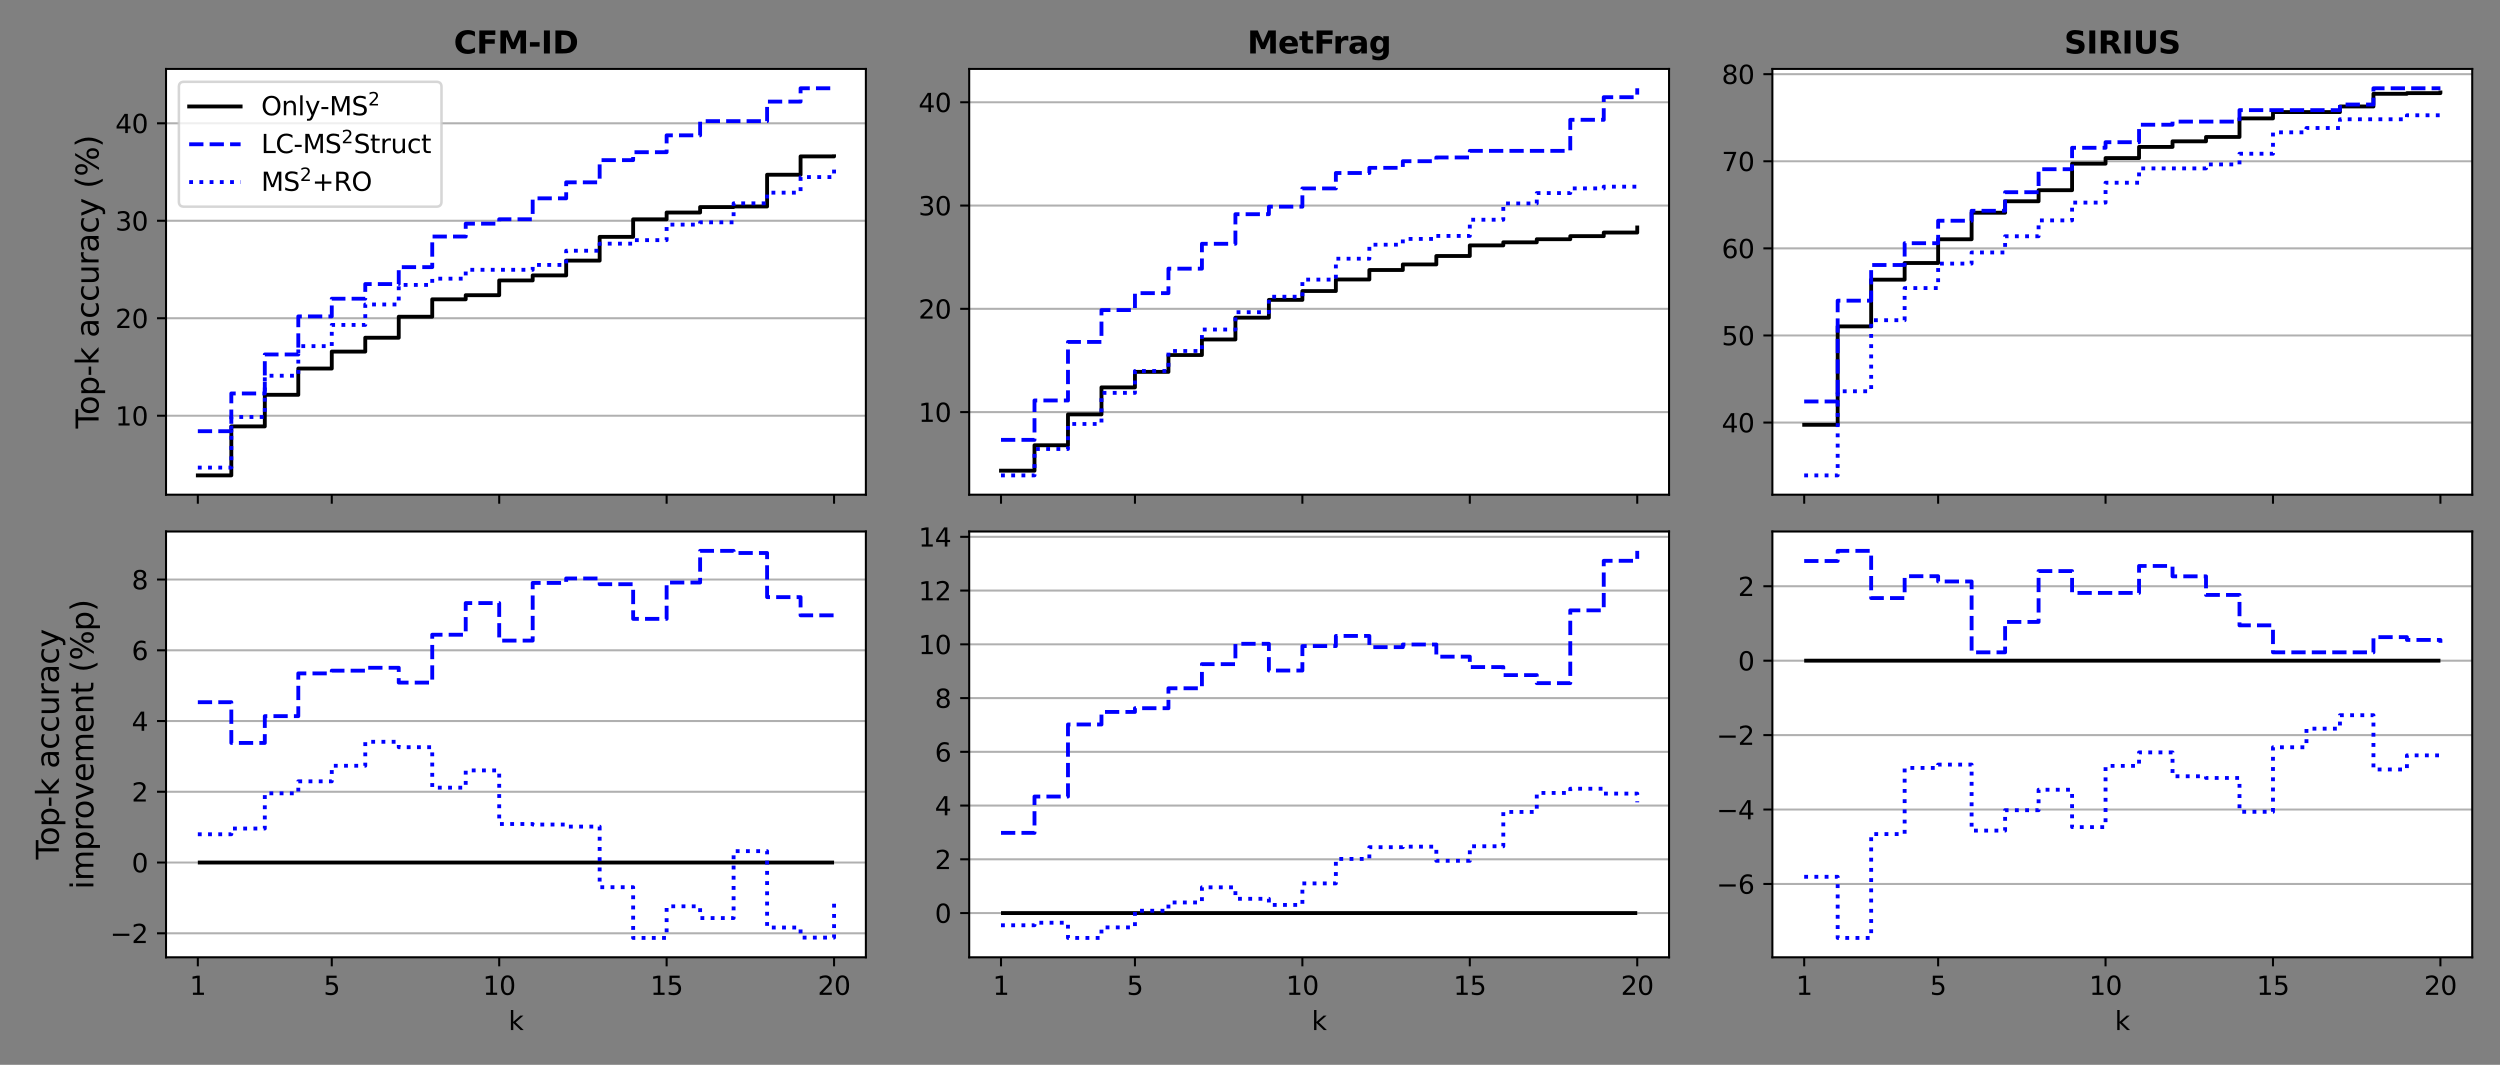 <?xml version="1.0" encoding="utf-8" standalone="no"?>
<!DOCTYPE svg PUBLIC "-//W3C//DTD SVG 1.1//EN"
  "http://www.w3.org/Graphics/SVG/1.1/DTD/svg11.dtd">
<svg height="414pt" version="1.1" viewBox="0 0 972 414" width="972pt" xmlns="http://www.w3.org/2000/svg" xmlns:xlink="http://www.w3.org/1999/xlink">
 <rect x="0" y="0" width="972" height="414" fill="#808080" stroke="none"/>
 <defs>
  <style type="text/css">*{stroke-linecap:butt;stroke-linejoin:round;}</style>
 </defs>
 <g id="figure_1">
  <g id="patch_1">
   <path d="M 0 414 
L 972 414 
L 972 0 
L 0 0 
z
" style="fill:none;"/>
  </g>
  <g id="axes_1">
   <g id="patch_2">
    <path d="M 64.55 192.35 
L 336.65 192.35 
L 336.65 26.8 
L 64.55 26.8 
z
" style="fill:#ffffff;"/>
   </g>
   <g id="matplotlib.axis_1">
    <g id="xtick_1">
     <g id="line2d_1">
      <defs>
       <path d="M 0 0 
L 0 3.5 
" id="m4dbf7ff5f3" style="stroke:#000000;stroke-width:0.8;"/>
      </defs>
      <g>
       <use style="stroke:#000000;stroke-width:0.8;" x="76.918" xlink:href="#m4dbf7ff5f3" y="192.35"/>
      </g>
     </g>
    </g>
    <g id="xtick_2">
     <g id="line2d_2">
      <g>
       <use style="stroke:#000000;stroke-width:0.8;" x="128.995" xlink:href="#m4dbf7ff5f3" y="192.35"/>
      </g>
     </g>
    </g>
    <g id="xtick_3">
     <g id="line2d_3">
      <g>
       <use style="stroke:#000000;stroke-width:0.8;" x="194.09" xlink:href="#m4dbf7ff5f3" y="192.35"/>
      </g>
     </g>
    </g>
    <g id="xtick_4">
     <g id="line2d_4">
      <g>
       <use style="stroke:#000000;stroke-width:0.8;" x="259.186" xlink:href="#m4dbf7ff5f3" y="192.35"/>
      </g>
     </g>
    </g>
    <g id="xtick_5">
     <g id="line2d_5">
      <g>
       <use style="stroke:#000000;stroke-width:0.8;" x="324.282" xlink:href="#m4dbf7ff5f3" y="192.35"/>
      </g>
     </g>
    </g>
   </g>
   <g id="matplotlib.axis_2">
    <g id="ytick_1">
     <g id="line2d_6">
      <path clip-path="url(#p611c0baad2)" d="M 64.55 161.639 
L 336.65 161.639 
" style="fill:none;stroke:#b0b0b0;stroke-linecap:square;stroke-width:0.8;"/>
     </g>
     <g id="line2d_7">
      <defs>
       <path d="M 0 0 
L -3.5 0 
" id="m6669405f50" style="stroke:#000000;stroke-width:0.8;"/>
      </defs>
      <g>
       <use style="stroke:#000000;stroke-width:0.8;" x="64.55" xlink:href="#m6669405f50" y="161.639"/>
      </g>
     </g>
     <g id="text_1">
      <!-- 10 -->
      <g transform="translate(44.825 165.438)scale(0.1 -0.1)">
       <defs>
        <path d="M 794 531 
L 1825 531 
L 1825 4091 
L 703 3866 
L 703 4441 
L 1819 4666 
L 2450 4666 
L 2450 531 
L 3481 531 
L 3481 0 
L 794 0 
L 794 531 
z
" id="DejaVuSans-31" transform="scale(0.016)"/>
        <path d="M 2034 4250 
Q 1547 4250 1301 3770 
Q 1056 3291 1056 2328 
Q 1056 1369 1301 889 
Q 1547 409 2034 409 
Q 2525 409 2770 889 
Q 3016 1369 3016 2328 
Q 3016 3291 2770 3770 
Q 2525 4250 2034 4250 
z
M 2034 4750 
Q 2819 4750 3233 4129 
Q 3647 3509 3647 2328 
Q 3647 1150 3233 529 
Q 2819 -91 2034 -91 
Q 1250 -91 836 529 
Q 422 1150 422 2328 
Q 422 3509 836 4129 
Q 1250 4750 2034 4750 
z
" id="DejaVuSans-30" transform="scale(0.016)"/>
       </defs>
       <use xlink:href="#DejaVuSans-31"/>
       <use x="63.623" xlink:href="#DejaVuSans-30"/>
      </g>
     </g>
    </g>
    <g id="ytick_2">
     <g id="line2d_8">
      <path clip-path="url(#p611c0baad2)" d="M 64.55 123.736 
L 336.65 123.736 
" style="fill:none;stroke:#b0b0b0;stroke-linecap:square;stroke-width:0.8;"/>
     </g>
     <g id="line2d_9">
      <g>
       <use style="stroke:#000000;stroke-width:0.8;" x="64.55" xlink:href="#m6669405f50" y="123.736"/>
      </g>
     </g>
     <g id="text_2">
      <!-- 20 -->
      <g transform="translate(44.825 127.535)scale(0.1 -0.1)">
       <defs>
        <path d="M 1228 531 
L 3431 531 
L 3431 0 
L 469 0 
L 469 531 
Q 828 903 1448 1529 
Q 2069 2156 2228 2338 
Q 2531 2678 2651 2914 
Q 2772 3150 2772 3378 
Q 2772 3750 2511 3984 
Q 2250 4219 1831 4219 
Q 1534 4219 1204 4116 
Q 875 4013 500 3803 
L 500 4441 
Q 881 4594 1212 4672 
Q 1544 4750 1819 4750 
Q 2544 4750 2975 4387 
Q 3406 4025 3406 3419 
Q 3406 3131 3298 2873 
Q 3191 2616 2906 2266 
Q 2828 2175 2409 1742 
Q 1991 1309 1228 531 
z
" id="DejaVuSans-32" transform="scale(0.016)"/>
       </defs>
       <use xlink:href="#DejaVuSans-32"/>
       <use x="63.623" xlink:href="#DejaVuSans-30"/>
      </g>
     </g>
    </g>
    <g id="ytick_3">
     <g id="line2d_10">
      <path clip-path="url(#p611c0baad2)" d="M 64.55 85.832 
L 336.65 85.832 
" style="fill:none;stroke:#b0b0b0;stroke-linecap:square;stroke-width:0.8;"/>
     </g>
     <g id="line2d_11">
      <g>
       <use style="stroke:#000000;stroke-width:0.8;" x="64.55" xlink:href="#m6669405f50" y="85.832"/>
      </g>
     </g>
     <g id="text_3">
      <!-- 30 -->
      <g transform="translate(44.825 89.632)scale(0.1 -0.1)">
       <defs>
        <path d="M 2597 2516 
Q 3050 2419 3304 2112 
Q 3559 1806 3559 1356 
Q 3559 666 3084 287 
Q 2609 -91 1734 -91 
Q 1441 -91 1130 -33 
Q 819 25 488 141 
L 488 750 
Q 750 597 1062 519 
Q 1375 441 1716 441 
Q 2309 441 2620 675 
Q 2931 909 2931 1356 
Q 2931 1769 2642 2001 
Q 2353 2234 1838 2234 
L 1294 2234 
L 1294 2753 
L 1863 2753 
Q 2328 2753 2575 2939 
Q 2822 3125 2822 3475 
Q 2822 3834 2567 4026 
Q 2313 4219 1838 4219 
Q 1578 4219 1281 4162 
Q 984 4106 628 3988 
L 628 4550 
Q 988 4650 1302 4700 
Q 1616 4750 1894 4750 
Q 2613 4750 3031 4423 
Q 3450 4097 3450 3541 
Q 3450 3153 3228 2886 
Q 3006 2619 2597 2516 
z
" id="DejaVuSans-33" transform="scale(0.016)"/>
       </defs>
       <use xlink:href="#DejaVuSans-33"/>
       <use x="63.623" xlink:href="#DejaVuSans-30"/>
      </g>
     </g>
    </g>
    <g id="ytick_4">
     <g id="line2d_12">
      <path clip-path="url(#p611c0baad2)" d="M 64.55 47.929 
L 336.65 47.929 
" style="fill:none;stroke:#b0b0b0;stroke-linecap:square;stroke-width:0.8;"/>
     </g>
     <g id="line2d_13">
      <g>
       <use style="stroke:#000000;stroke-width:0.8;" x="64.55" xlink:href="#m6669405f50" y="47.929"/>
      </g>
     </g>
     <g id="text_4">
      <!-- 40 -->
      <g transform="translate(44.825 51.729)scale(0.1 -0.1)">
       <defs>
        <path d="M 2419 4116 
L 825 1625 
L 2419 1625 
L 2419 4116 
z
M 2253 4666 
L 3047 4666 
L 3047 1625 
L 3713 1625 
L 3713 1100 
L 3047 1100 
L 3047 0 
L 2419 0 
L 2419 1100 
L 313 1100 
L 313 1709 
L 2253 4666 
z
" id="DejaVuSans-34" transform="scale(0.016)"/>
       </defs>
       <use xlink:href="#DejaVuSans-34"/>
       <use x="63.623" xlink:href="#DejaVuSans-30"/>
      </g>
     </g>
    </g>
    <g id="text_5">
     <!-- Top-k accuracy (%) -->
     <g transform="translate(38.329 166.607)rotate(-90)scale(0.12 -0.12)">
      <defs>
       <path d="M -19 4666 
L 3928 4666 
L 3928 4134 
L 2272 4134 
L 2272 0 
L 1638 0 
L 1638 4134 
L -19 4134 
L -19 4666 
z
" id="DejaVuSans-54" transform="scale(0.016)"/>
       <path d="M 1959 3097 
Q 1497 3097 1228 2736 
Q 959 2375 959 1747 
Q 959 1119 1226 758 
Q 1494 397 1959 397 
Q 2419 397 2687 759 
Q 2956 1122 2956 1747 
Q 2956 2369 2687 2733 
Q 2419 3097 1959 3097 
z
M 1959 3584 
Q 2709 3584 3137 3096 
Q 3566 2609 3566 1747 
Q 3566 888 3137 398 
Q 2709 -91 1959 -91 
Q 1206 -91 779 398 
Q 353 888 353 1747 
Q 353 2609 779 3096 
Q 1206 3584 1959 3584 
z
" id="DejaVuSans-6f" transform="scale(0.016)"/>
       <path d="M 1159 525 
L 1159 -1331 
L 581 -1331 
L 581 3500 
L 1159 3500 
L 1159 2969 
Q 1341 3281 1617 3432 
Q 1894 3584 2278 3584 
Q 2916 3584 3314 3078 
Q 3713 2572 3713 1747 
Q 3713 922 3314 415 
Q 2916 -91 2278 -91 
Q 1894 -91 1617 61 
Q 1341 213 1159 525 
z
M 3116 1747 
Q 3116 2381 2855 2742 
Q 2594 3103 2138 3103 
Q 1681 3103 1420 2742 
Q 1159 2381 1159 1747 
Q 1159 1113 1420 752 
Q 1681 391 2138 391 
Q 2594 391 2855 752 
Q 3116 1113 3116 1747 
z
" id="DejaVuSans-70" transform="scale(0.016)"/>
       <path d="M 313 2009 
L 1997 2009 
L 1997 1497 
L 313 1497 
L 313 2009 
z
" id="DejaVuSans-2d" transform="scale(0.016)"/>
       <path d="M 581 4863 
L 1159 4863 
L 1159 1991 
L 2875 3500 
L 3609 3500 
L 1753 1863 
L 3688 0 
L 2938 0 
L 1159 1709 
L 1159 0 
L 581 0 
L 581 4863 
z
" id="DejaVuSans-6b" transform="scale(0.016)"/>
       <path id="DejaVuSans-20" transform="scale(0.016)"/>
       <path d="M 2194 1759 
Q 1497 1759 1228 1600 
Q 959 1441 959 1056 
Q 959 750 1161 570 
Q 1363 391 1709 391 
Q 2188 391 2477 730 
Q 2766 1069 2766 1631 
L 2766 1759 
L 2194 1759 
z
M 3341 1997 
L 3341 0 
L 2766 0 
L 2766 531 
Q 2569 213 2275 61 
Q 1981 -91 1556 -91 
Q 1019 -91 701 211 
Q 384 513 384 1019 
Q 384 1609 779 1909 
Q 1175 2209 1959 2209 
L 2766 2209 
L 2766 2266 
Q 2766 2663 2505 2880 
Q 2244 3097 1772 3097 
Q 1472 3097 1187 3025 
Q 903 2953 641 2809 
L 641 3341 
Q 956 3463 1253 3523 
Q 1550 3584 1831 3584 
Q 2591 3584 2966 3190 
Q 3341 2797 3341 1997 
z
" id="DejaVuSans-61" transform="scale(0.016)"/>
       <path d="M 3122 3366 
L 3122 2828 
Q 2878 2963 2633 3030 
Q 2388 3097 2138 3097 
Q 1578 3097 1268 2742 
Q 959 2388 959 1747 
Q 959 1106 1268 751 
Q 1578 397 2138 397 
Q 2388 397 2633 464 
Q 2878 531 3122 666 
L 3122 134 
Q 2881 22 2623 -34 
Q 2366 -91 2075 -91 
Q 1284 -91 818 406 
Q 353 903 353 1747 
Q 353 2603 823 3093 
Q 1294 3584 2113 3584 
Q 2378 3584 2631 3529 
Q 2884 3475 3122 3366 
z
" id="DejaVuSans-63" transform="scale(0.016)"/>
       <path d="M 544 1381 
L 544 3500 
L 1119 3500 
L 1119 1403 
Q 1119 906 1312 657 
Q 1506 409 1894 409 
Q 2359 409 2629 706 
Q 2900 1003 2900 1516 
L 2900 3500 
L 3475 3500 
L 3475 0 
L 2900 0 
L 2900 538 
Q 2691 219 2414 64 
Q 2138 -91 1772 -91 
Q 1169 -91 856 284 
Q 544 659 544 1381 
z
M 1991 3584 
L 1991 3584 
z
" id="DejaVuSans-75" transform="scale(0.016)"/>
       <path d="M 2631 2963 
Q 2534 3019 2420 3045 
Q 2306 3072 2169 3072 
Q 1681 3072 1420 2755 
Q 1159 2438 1159 1844 
L 1159 0 
L 581 0 
L 581 3500 
L 1159 3500 
L 1159 2956 
Q 1341 3275 1631 3429 
Q 1922 3584 2338 3584 
Q 2397 3584 2469 3576 
Q 2541 3569 2628 3553 
L 2631 2963 
z
" id="DejaVuSans-72" transform="scale(0.016)"/>
       <path d="M 2059 -325 
Q 1816 -950 1584 -1140 
Q 1353 -1331 966 -1331 
L 506 -1331 
L 506 -850 
L 844 -850 
Q 1081 -850 1212 -737 
Q 1344 -625 1503 -206 
L 1606 56 
L 191 3500 
L 800 3500 
L 1894 763 
L 2988 3500 
L 3597 3500 
L 2059 -325 
z
" id="DejaVuSans-79" transform="scale(0.016)"/>
       <path d="M 1984 4856 
Q 1566 4138 1362 3434 
Q 1159 2731 1159 2009 
Q 1159 1288 1364 580 
Q 1569 -128 1984 -844 
L 1484 -844 
Q 1016 -109 783 600 
Q 550 1309 550 2009 
Q 550 2706 781 3412 
Q 1013 4119 1484 4856 
L 1984 4856 
z
" id="DejaVuSans-28" transform="scale(0.016)"/>
       <path d="M 4653 2053 
Q 4381 2053 4226 1822 
Q 4072 1591 4072 1178 
Q 4072 772 4226 539 
Q 4381 306 4653 306 
Q 4919 306 5073 539 
Q 5228 772 5228 1178 
Q 5228 1588 5073 1820 
Q 4919 2053 4653 2053 
z
M 4653 2450 
Q 5147 2450 5437 2106 
Q 5728 1763 5728 1178 
Q 5728 594 5436 251 
Q 5144 -91 4653 -91 
Q 4153 -91 3862 251 
Q 3572 594 3572 1178 
Q 3572 1766 3864 2108 
Q 4156 2450 4653 2450 
z
M 1428 4353 
Q 1159 4353 1004 4120 
Q 850 3888 850 3481 
Q 850 3069 1003 2837 
Q 1156 2606 1428 2606 
Q 1700 2606 1854 2837 
Q 2009 3069 2009 3481 
Q 2009 3884 1853 4118 
Q 1697 4353 1428 4353 
z
M 4250 4750 
L 4750 4750 
L 1831 -91 
L 1331 -91 
L 4250 4750 
z
M 1428 4750 
Q 1922 4750 2215 4408 
Q 2509 4066 2509 3481 
Q 2509 2891 2217 2550 
Q 1925 2209 1428 2209 
Q 931 2209 642 2551 
Q 353 2894 353 3481 
Q 353 4063 643 4406 
Q 934 4750 1428 4750 
z
" id="DejaVuSans-25" transform="scale(0.016)"/>
       <path d="M 513 4856 
L 1013 4856 
Q 1481 4119 1714 3412 
Q 1947 2706 1947 2009 
Q 1947 1309 1714 600 
Q 1481 -109 1013 -844 
L 513 -844 
Q 928 -128 1133 580 
Q 1338 1288 1338 2009 
Q 1338 2731 1133 3434 
Q 928 4138 513 4856 
z
" id="DejaVuSans-29" transform="scale(0.016)"/>
      </defs>
      <use xlink:href="#DejaVuSans-54"/>
      <use x="44.084" xlink:href="#DejaVuSans-6f"/>
      <use x="105.266" xlink:href="#DejaVuSans-70"/>
      <use x="168.742" xlink:href="#DejaVuSans-2d"/>
      <use x="204.826" xlink:href="#DejaVuSans-6b"/>
      <use x="262.736" xlink:href="#DejaVuSans-20"/>
      <use x="294.523" xlink:href="#DejaVuSans-61"/>
      <use x="355.803" xlink:href="#DejaVuSans-63"/>
      <use x="410.783" xlink:href="#DejaVuSans-63"/>
      <use x="465.764" xlink:href="#DejaVuSans-75"/>
      <use x="529.143" xlink:href="#DejaVuSans-72"/>
      <use x="570.256" xlink:href="#DejaVuSans-61"/>
      <use x="631.535" xlink:href="#DejaVuSans-63"/>
      <use x="686.516" xlink:href="#DejaVuSans-79"/>
      <use x="745.695" xlink:href="#DejaVuSans-20"/>
      <use x="777.482" xlink:href="#DejaVuSans-28"/>
      <use x="816.496" xlink:href="#DejaVuSans-25"/>
      <use x="911.516" xlink:href="#DejaVuSans-29"/>
     </g>
    </g>
   </g>
   <g id="line2d_14">
    <path clip-path="url(#p611c0baad2)" d="M 76.918 184.825 
L 89.937 184.825 
L 89.937 165.783 
L 102.956 165.783 
L 102.956 153.507 
L 115.976 153.507 
L 115.976 143.285 
L 128.995 143.285 
L 128.995 136.694 
L 142.014 136.694 
L 142.014 131.304 
L 155.033 131.304 
L 155.033 123.135 
L 168.052 123.135 
L 168.052 116.372 
L 181.071 116.372 
L 181.071 114.771 
L 194.09 114.771 
L 194.09 109.031 
L 207.11 109.031 
L 207.11 107.081 
L 220.129 107.081 
L 220.129 101.329 
L 233.148 101.329 
L 233.148 92.09 
L 246.167 92.09 
L 246.167 85.28 
L 259.186 85.28 
L 259.186 82.624 
L 272.205 82.624 
L 272.205 80.502 
L 285.224 80.502 
L 285.224 80.275 
L 298.244 80.275 
L 298.244 67.94 
L 311.263 67.94 
L 311.263 60.813 
L 324.282 60.813 
L 324.282 60.759 
" style="fill:none;stroke:#000000;stroke-linecap:square;stroke-width:1.5;"/>
   </g>
   <g id="line2d_15">
    <path clip-path="url(#p611c0baad2)" d="M 76.918 167.646 
L 89.937 167.646 
L 89.937 152.968 
L 102.956 152.968 
L 102.956 137.822 
L 115.976 137.822 
L 115.976 123.02 
L 128.995 123.02 
L 128.995 116.134 
L 142.014 116.134 
L 142.014 110.436 
L 155.033 110.436 
L 155.033 103.853 
L 168.052 103.853 
L 168.052 91.963 
L 181.071 91.963 
L 181.071 86.972 
L 194.09 86.972 
L 194.09 85.249 
L 207.11 85.249 
L 207.11 77.121 
L 220.129 77.121 
L 220.129 70.888 
L 233.148 70.888 
L 233.148 62.266 
L 246.167 62.266 
L 246.167 59.17 
L 259.186 59.17 
L 259.186 52.62 
L 272.205 52.62 
L 272.205 47.107 
L 285.224 47.107 
L 285.224 47.107 
L 298.244 47.107 
L 298.244 39.501 
L 311.263 39.501 
L 311.263 34.325 
L 324.282 34.325 
L 324.282 34.325 
" style="fill:none;stroke:#0000ff;stroke-dasharray:5.55,2.4;stroke-dashoffset:0;stroke-width:1.5;"/>
   </g>
   <g id="line2d_16">
    <path clip-path="url(#p611c0baad2)" d="M 76.918 181.794 
L 89.937 181.794 
L 89.937 162.138 
L 102.956 162.138 
L 102.956 146.095 
L 115.976 146.095 
L 115.976 134.586 
L 128.995 134.586 
L 128.995 126.326 
L 142.014 126.326 
L 142.014 118.371 
L 155.033 118.371 
L 155.033 110.778 
L 168.052 110.778 
L 168.052 108.348 
L 181.071 108.348 
L 181.071 104.902 
L 194.09 104.902 
L 194.09 104.902 
L 207.11 104.902 
L 207.11 103.007 
L 220.129 103.007 
L 220.129 97.481 
L 233.148 97.481 
L 233.148 94.735 
L 246.167 94.735 
L 246.167 93.361 
L 259.186 93.361 
L 259.186 87.314 
L 272.205 87.314 
L 272.205 86.452 
L 285.224 86.452 
L 285.224 79.054 
L 298.244 79.054 
L 298.244 74.901 
L 311.263 74.901 
L 311.263 68.853 
L 324.282 68.853 
L 324.282 64.701 
" style="fill:none;stroke:#0000ff;stroke-dasharray:1.5,2.475;stroke-dashoffset:0;stroke-width:1.5;"/>
   </g>
   <g id="patch_3">
    <path d="M 64.55 192.35 
L 64.55 26.8 
" style="fill:none;stroke:#000000;stroke-linecap:square;stroke-linejoin:miter;stroke-width:0.8;"/>
   </g>
   <g id="patch_4">
    <path d="M 336.65 192.35 
L 336.65 26.8 
" style="fill:none;stroke:#000000;stroke-linecap:square;stroke-linejoin:miter;stroke-width:0.8;"/>
   </g>
   <g id="patch_5">
    <path d="M 64.55 192.35 
L 336.65 192.35 
" style="fill:none;stroke:#000000;stroke-linecap:square;stroke-linejoin:miter;stroke-width:0.8;"/>
   </g>
   <g id="patch_6">
    <path d="M 64.55 26.8 
L 336.65 26.8 
" style="fill:none;stroke:#000000;stroke-linecap:square;stroke-linejoin:miter;stroke-width:0.8;"/>
   </g>
   <g id="text_6">
    <!-- CFM-ID -->
    <g transform="translate(176.424 20.8)scale(0.12 -0.12)">
     <defs>
      <path d="M 4288 256 
Q 3956 84 3597 -3 
Q 3238 -91 2847 -91 
Q 1681 -91 1000 561 
Q 319 1213 319 2328 
Q 319 3447 1000 4098 
Q 1681 4750 2847 4750 
Q 3238 4750 3597 4662 
Q 3956 4575 4288 4403 
L 4288 3438 
Q 3953 3666 3628 3772 
Q 3303 3878 2944 3878 
Q 2300 3878 1931 3465 
Q 1563 3053 1563 2328 
Q 1563 1606 1931 1193 
Q 2300 781 2944 781 
Q 3303 781 3628 887 
Q 3953 994 4288 1222 
L 4288 256 
z
" id="DejaVuSans-Bold-43" transform="scale(0.016)"/>
      <path d="M 588 4666 
L 3834 4666 
L 3834 3756 
L 1791 3756 
L 1791 2888 
L 3713 2888 
L 3713 1978 
L 1791 1978 
L 1791 0 
L 588 0 
L 588 4666 
z
" id="DejaVuSans-Bold-46" transform="scale(0.016)"/>
      <path d="M 588 4666 
L 2119 4666 
L 3181 2169 
L 4250 4666 
L 5778 4666 
L 5778 0 
L 4641 0 
L 4641 3413 
L 3566 897 
L 2803 897 
L 1728 3413 
L 1728 0 
L 588 0 
L 588 4666 
z
" id="DejaVuSans-Bold-4d" transform="scale(0.016)"/>
      <path d="M 347 2297 
L 2309 2297 
L 2309 1388 
L 347 1388 
L 347 2297 
z
" id="DejaVuSans-Bold-2d" transform="scale(0.016)"/>
      <path d="M 588 4666 
L 1791 4666 
L 1791 0 
L 588 0 
L 588 4666 
z
" id="DejaVuSans-Bold-49" transform="scale(0.016)"/>
      <path d="M 1791 3756 
L 1791 909 
L 2222 909 
Q 2959 909 3348 1275 
Q 3738 1641 3738 2338 
Q 3738 3031 3350 3393 
Q 2963 3756 2222 3756 
L 1791 3756 
z
M 588 4666 
L 1856 4666 
Q 2919 4666 3439 4514 
Q 3959 4363 4331 4000 
Q 4659 3684 4818 3271 
Q 4978 2859 4978 2338 
Q 4978 1809 4818 1395 
Q 4659 981 4331 666 
Q 3956 303 3431 151 
Q 2906 0 1856 0 
L 588 0 
L 588 4666 
z
" id="DejaVuSans-Bold-44" transform="scale(0.016)"/>
     </defs>
     <use xlink:href="#DejaVuSans-Bold-43"/>
     <use x="73.389" xlink:href="#DejaVuSans-Bold-46"/>
     <use x="141.699" xlink:href="#DejaVuSans-Bold-4d"/>
     <use x="241.211" xlink:href="#DejaVuSans-Bold-2d"/>
     <use x="282.715" xlink:href="#DejaVuSans-Bold-49"/>
     <use x="319.922" xlink:href="#DejaVuSans-Bold-44"/>
    </g>
   </g>
   <g id="legend_1">
    <g id="patch_7">
     <path d="M 71.55 80.356 
L 169.65 80.356 
Q 171.65 80.356 171.65 78.356 
L 171.65 33.8 
Q 171.65 31.8 169.65 31.8 
L 71.55 31.8 
Q 69.55 31.8 69.55 33.8 
L 69.55 78.356 
Q 69.55 80.356 71.55 80.356 
z
" style="fill:#ffffff;opacity:0.8;stroke:#cccccc;stroke-linejoin:miter;"/>
    </g>
    <g id="line2d_17">
     <path d="M 73.55 41.4 
L 93.55 41.4 
" style="fill:none;stroke:#000000;stroke-linecap:square;stroke-width:1.5;"/>
    </g>
    <g id="line2d_18"/>
    <g id="text_7">
     <!-- Only-MS$^2$ -->
     <g transform="translate(101.55 44.9)scale(0.1 -0.1)">
      <defs>
       <path d="M 2522 4238 
Q 1834 4238 1429 3725 
Q 1025 3213 1025 2328 
Q 1025 1447 1429 934 
Q 1834 422 2522 422 
Q 3209 422 3611 934 
Q 4013 1447 4013 2328 
Q 4013 3213 3611 3725 
Q 3209 4238 2522 4238 
z
M 2522 4750 
Q 3503 4750 4090 4092 
Q 4678 3434 4678 2328 
Q 4678 1225 4090 567 
Q 3503 -91 2522 -91 
Q 1538 -91 948 565 
Q 359 1222 359 2328 
Q 359 3434 948 4092 
Q 1538 4750 2522 4750 
z
" id="DejaVuSans-4f" transform="scale(0.016)"/>
       <path d="M 3513 2113 
L 3513 0 
L 2938 0 
L 2938 2094 
Q 2938 2591 2744 2837 
Q 2550 3084 2163 3084 
Q 1697 3084 1428 2787 
Q 1159 2491 1159 1978 
L 1159 0 
L 581 0 
L 581 3500 
L 1159 3500 
L 1159 2956 
Q 1366 3272 1645 3428 
Q 1925 3584 2291 3584 
Q 2894 3584 3203 3211 
Q 3513 2838 3513 2113 
z
" id="DejaVuSans-6e" transform="scale(0.016)"/>
       <path d="M 603 4863 
L 1178 4863 
L 1178 0 
L 603 0 
L 603 4863 
z
" id="DejaVuSans-6c" transform="scale(0.016)"/>
       <path d="M 628 4666 
L 1569 4666 
L 2759 1491 
L 3956 4666 
L 4897 4666 
L 4897 0 
L 4281 0 
L 4281 4097 
L 3078 897 
L 2444 897 
L 1241 4097 
L 1241 0 
L 628 0 
L 628 4666 
z
" id="DejaVuSans-4d" transform="scale(0.016)"/>
       <path d="M 3425 4513 
L 3425 3897 
Q 3066 4069 2747 4153 
Q 2428 4238 2131 4238 
Q 1616 4238 1336 4038 
Q 1056 3838 1056 3469 
Q 1056 3159 1242 3001 
Q 1428 2844 1947 2747 
L 2328 2669 
Q 3034 2534 3370 2195 
Q 3706 1856 3706 1288 
Q 3706 609 3251 259 
Q 2797 -91 1919 -91 
Q 1588 -91 1214 -16 
Q 841 59 441 206 
L 441 856 
Q 825 641 1194 531 
Q 1563 422 1919 422 
Q 2459 422 2753 634 
Q 3047 847 3047 1241 
Q 3047 1584 2836 1778 
Q 2625 1972 2144 2069 
L 1759 2144 
Q 1053 2284 737 2584 
Q 422 2884 422 3419 
Q 422 4038 858 4394 
Q 1294 4750 2059 4750 
Q 2388 4750 2728 4690 
Q 3069 4631 3425 4513 
z
" id="DejaVuSans-53" transform="scale(0.016)"/>
      </defs>
      <use transform="translate(0 0.766)" xlink:href="#DejaVuSans-4f"/>
      <use transform="translate(78.711 0.766)" xlink:href="#DejaVuSans-6e"/>
      <use transform="translate(142.09 0.766)" xlink:href="#DejaVuSans-6c"/>
      <use transform="translate(169.873 0.766)" xlink:href="#DejaVuSans-79"/>
      <use transform="translate(229.053 0.766)" xlink:href="#DejaVuSans-2d"/>
      <use transform="translate(265.137 0.766)" xlink:href="#DejaVuSans-4d"/>
      <use transform="translate(351.416 0.766)" xlink:href="#DejaVuSans-53"/>
      <use transform="translate(415.85 39.047)scale(0.7)" xlink:href="#DejaVuSans-32"/>
     </g>
    </g>
    <g id="line2d_19">
     <path d="M 73.55 56.098 
L 93.55 56.098 
" style="fill:none;stroke:#0000ff;stroke-dasharray:5.55,2.4;stroke-dashoffset:0;stroke-width:1.5;"/>
    </g>
    <g id="line2d_20"/>
    <g id="text_8">
     <!-- LC-MS$^2$Struct -->
     <g transform="translate(101.55 59.598)scale(0.1 -0.1)">
      <defs>
       <path d="M 628 4666 
L 1259 4666 
L 1259 531 
L 3531 531 
L 3531 0 
L 628 0 
L 628 4666 
z
" id="DejaVuSans-4c" transform="scale(0.016)"/>
       <path d="M 4122 4306 
L 4122 3641 
Q 3803 3938 3442 4084 
Q 3081 4231 2675 4231 
Q 1875 4231 1450 3742 
Q 1025 3253 1025 2328 
Q 1025 1406 1450 917 
Q 1875 428 2675 428 
Q 3081 428 3442 575 
Q 3803 722 4122 1019 
L 4122 359 
Q 3791 134 3420 21 
Q 3050 -91 2638 -91 
Q 1578 -91 968 557 
Q 359 1206 359 2328 
Q 359 3453 968 4101 
Q 1578 4750 2638 4750 
Q 3056 4750 3426 4639 
Q 3797 4528 4122 4306 
z
" id="DejaVuSans-43" transform="scale(0.016)"/>
       <path d="M 1172 4494 
L 1172 3500 
L 2356 3500 
L 2356 3053 
L 1172 3053 
L 1172 1153 
Q 1172 725 1289 603 
Q 1406 481 1766 481 
L 2356 481 
L 2356 0 
L 1766 0 
Q 1100 0 847 248 
Q 594 497 594 1153 
L 594 3053 
L 172 3053 
L 172 3500 
L 594 3500 
L 594 4494 
L 1172 4494 
z
" id="DejaVuSans-74" transform="scale(0.016)"/>
      </defs>
      <use transform="translate(0 0.766)" xlink:href="#DejaVuSans-4c"/>
      <use transform="translate(55.713 0.766)" xlink:href="#DejaVuSans-43"/>
      <use transform="translate(125.537 0.766)" xlink:href="#DejaVuSans-2d"/>
      <use transform="translate(161.621 0.766)" xlink:href="#DejaVuSans-4d"/>
      <use transform="translate(247.9 0.766)" xlink:href="#DejaVuSans-53"/>
      <use transform="translate(312.334 39.047)scale(0.7)" xlink:href="#DejaVuSans-32"/>
      <use transform="translate(359.604 0.766)" xlink:href="#DejaVuSans-53"/>
      <use transform="translate(423.081 0.766)" xlink:href="#DejaVuSans-74"/>
      <use transform="translate(462.29 0.766)" xlink:href="#DejaVuSans-72"/>
      <use transform="translate(503.403 0.766)" xlink:href="#DejaVuSans-75"/>
      <use transform="translate(566.782 0.766)" xlink:href="#DejaVuSans-63"/>
      <use transform="translate(621.763 0.766)" xlink:href="#DejaVuSans-74"/>
     </g>
    </g>
    <g id="line2d_21">
     <path d="M 73.55 70.777 
L 93.55 70.777 
" style="fill:none;stroke:#0000ff;stroke-dasharray:1.5,2.475;stroke-dashoffset:0;stroke-width:1.5;"/>
    </g>
    <g id="line2d_22"/>
    <g id="text_9">
     <!-- MS$^2$+RO -->
     <g transform="translate(101.55 74.277)scale(0.1 -0.1)">
      <defs>
       <path d="M 2944 4013 
L 2944 2272 
L 4684 2272 
L 4684 1741 
L 2944 1741 
L 2944 0 
L 2419 0 
L 2419 1741 
L 678 1741 
L 678 2272 
L 2419 2272 
L 2419 4013 
L 2944 4013 
z
" id="DejaVuSans-2b" transform="scale(0.016)"/>
       <path d="M 2841 2188 
Q 3044 2119 3236 1894 
Q 3428 1669 3622 1275 
L 4263 0 
L 3584 0 
L 2988 1197 
Q 2756 1666 2539 1819 
Q 2322 1972 1947 1972 
L 1259 1972 
L 1259 0 
L 628 0 
L 628 4666 
L 2053 4666 
Q 2853 4666 3247 4331 
Q 3641 3997 3641 3322 
Q 3641 2881 3436 2590 
Q 3231 2300 2841 2188 
z
M 1259 4147 
L 1259 2491 
L 2053 2491 
Q 2509 2491 2742 2702 
Q 2975 2913 2975 3322 
Q 2975 3731 2742 3939 
Q 2509 4147 2053 4147 
L 1259 4147 
z
" id="DejaVuSans-52" transform="scale(0.016)"/>
      </defs>
      <use transform="translate(0 0.766)" xlink:href="#DejaVuSans-4d"/>
      <use transform="translate(86.279 0.766)" xlink:href="#DejaVuSans-53"/>
      <use transform="translate(150.713 39.047)scale(0.7)" xlink:href="#DejaVuSans-32"/>
      <use transform="translate(197.983 0.766)" xlink:href="#DejaVuSans-2b"/>
      <use transform="translate(281.772 0.766)" xlink:href="#DejaVuSans-52"/>
      <use transform="translate(351.255 0.766)" xlink:href="#DejaVuSans-4f"/>
     </g>
    </g>
   </g>
  </g>
  <g id="axes_2">
   <g id="patch_8">
    <path d="M 376.825 192.35 
L 648.925 192.35 
L 648.925 26.8 
L 376.825 26.8 
z
" style="fill:#ffffff;"/>
   </g>
   <g id="matplotlib.axis_3">
    <g id="xtick_6">
     <g id="line2d_23">
      <g>
       <use style="stroke:#000000;stroke-width:0.8;" x="389.193" xlink:href="#m4dbf7ff5f3" y="192.35"/>
      </g>
     </g>
    </g>
    <g id="xtick_7">
     <g id="line2d_24">
      <g>
       <use style="stroke:#000000;stroke-width:0.8;" x="441.27" xlink:href="#m4dbf7ff5f3" y="192.35"/>
      </g>
     </g>
    </g>
    <g id="xtick_8">
     <g id="line2d_25">
      <g>
       <use style="stroke:#000000;stroke-width:0.8;" x="506.365" xlink:href="#m4dbf7ff5f3" y="192.35"/>
      </g>
     </g>
    </g>
    <g id="xtick_9">
     <g id="line2d_26">
      <g>
       <use style="stroke:#000000;stroke-width:0.8;" x="571.461" xlink:href="#m4dbf7ff5f3" y="192.35"/>
      </g>
     </g>
    </g>
    <g id="xtick_10">
     <g id="line2d_27">
      <g>
       <use style="stroke:#000000;stroke-width:0.8;" x="636.557" xlink:href="#m4dbf7ff5f3" y="192.35"/>
      </g>
     </g>
    </g>
   </g>
   <g id="matplotlib.axis_4">
    <g id="ytick_5">
     <g id="line2d_28">
      <path clip-path="url(#p939ae8316d)" d="M 376.825 160.227 
L 648.925 160.227 
" style="fill:none;stroke:#b0b0b0;stroke-linecap:square;stroke-width:0.8;"/>
     </g>
     <g id="line2d_29">
      <g>
       <use style="stroke:#000000;stroke-width:0.8;" x="376.825" xlink:href="#m6669405f50" y="160.227"/>
      </g>
     </g>
     <g id="text_10">
      <!-- 10 -->
      <g transform="translate(357.1 164.026)scale(0.1 -0.1)">
       <use xlink:href="#DejaVuSans-31"/>
       <use x="63.623" xlink:href="#DejaVuSans-30"/>
      </g>
     </g>
    </g>
    <g id="ytick_6">
     <g id="line2d_30">
      <path clip-path="url(#p939ae8316d)" d="M 376.825 120.072 
L 648.925 120.072 
" style="fill:none;stroke:#b0b0b0;stroke-linecap:square;stroke-width:0.8;"/>
     </g>
     <g id="line2d_31">
      <g>
       <use style="stroke:#000000;stroke-width:0.8;" x="376.825" xlink:href="#m6669405f50" y="120.072"/>
      </g>
     </g>
     <g id="text_11">
      <!-- 20 -->
      <g transform="translate(357.1 123.871)scale(0.1 -0.1)">
       <use xlink:href="#DejaVuSans-32"/>
       <use x="63.623" xlink:href="#DejaVuSans-30"/>
      </g>
     </g>
    </g>
    <g id="ytick_7">
     <g id="line2d_32">
      <path clip-path="url(#p939ae8316d)" d="M 376.825 79.917 
L 648.925 79.917 
" style="fill:none;stroke:#b0b0b0;stroke-linecap:square;stroke-width:0.8;"/>
     </g>
     <g id="line2d_33">
      <g>
       <use style="stroke:#000000;stroke-width:0.8;" x="376.825" xlink:href="#m6669405f50" y="79.917"/>
      </g>
     </g>
     <g id="text_12">
      <!-- 30 -->
      <g transform="translate(357.1 83.716)scale(0.1 -0.1)">
       <use xlink:href="#DejaVuSans-33"/>
       <use x="63.623" xlink:href="#DejaVuSans-30"/>
      </g>
     </g>
    </g>
    <g id="ytick_8">
     <g id="line2d_34">
      <path clip-path="url(#p939ae8316d)" d="M 376.825 39.762 
L 648.925 39.762 
" style="fill:none;stroke:#b0b0b0;stroke-linecap:square;stroke-width:0.8;"/>
     </g>
     <g id="line2d_35">
      <g>
       <use style="stroke:#000000;stroke-width:0.8;" x="376.825" xlink:href="#m6669405f50" y="39.762"/>
      </g>
     </g>
     <g id="text_13">
      <!-- 40 -->
      <g transform="translate(357.1 43.561)scale(0.1 -0.1)">
       <use xlink:href="#DejaVuSans-34"/>
       <use x="63.623" xlink:href="#DejaVuSans-30"/>
      </g>
     </g>
    </g>
   </g>
   <g id="line2d_36">
    <path clip-path="url(#p939ae8316d)" d="M 389.193 183.003 
L 402.212 183.003 
L 402.212 173.122 
L 415.231 173.122 
L 415.231 161.121 
L 428.251 161.121 
L 428.251 150.61 
L 441.27 150.61 
L 441.27 144.589 
L 454.289 144.589 
L 454.289 138.038 
L 467.308 138.038 
L 467.308 131.98 
L 480.327 131.98 
L 480.327 123.517 
L 493.346 123.517 
L 493.346 116.598 
L 506.365 116.598 
L 506.365 113.154 
L 519.385 113.154 
L 519.385 108.668 
L 532.404 108.668 
L 532.404 104.987 
L 545.423 104.987 
L 545.423 102.811 
L 558.442 102.811 
L 558.442 99.541 
L 571.461 99.541 
L 571.461 95.413 
L 584.48 95.413 
L 584.48 94.209 
L 597.499 94.209 
L 597.499 93.013 
L 610.519 93.013 
L 610.519 91.817 
L 623.538 91.817 
L 623.538 90.42 
L 636.557 90.42 
L 636.557 88.447 
" style="fill:none;stroke:#000000;stroke-linecap:square;stroke-width:1.5;"/>
   </g>
   <g id="line2d_37">
    <path clip-path="url(#p939ae8316d)" d="M 389.193 171.024 
L 402.212 171.024 
L 402.212 155.708 
L 415.231 155.708 
L 415.231 132.943 
L 428.251 132.943 
L 428.251 120.559 
L 441.27 120.559 
L 441.27 113.981 
L 454.289 113.981 
L 454.289 104.451 
L 467.308 104.451 
L 467.308 94.781 
L 480.327 94.781 
L 480.327 83.285 
L 493.346 83.285 
L 493.346 80.358 
L 506.365 80.358 
L 506.365 73.262 
L 519.385 73.262 
L 519.385 67.262 
L 532.404 67.262 
L 532.404 65.254 
L 545.423 65.254 
L 545.423 62.68 
L 558.442 62.68 
L 558.442 61.225 
L 571.461 61.225 
L 571.461 58.651 
L 584.48 58.651 
L 584.48 58.651 
L 597.499 58.651 
L 597.499 58.651 
L 610.519 58.651 
L 610.519 46.586 
L 623.538 46.586 
L 623.538 37.788 
L 636.557 37.788 
L 636.557 34.325 
" style="fill:none;stroke:#0000ff;stroke-dasharray:5.55,2.4;stroke-dashoffset:0;stroke-width:1.5;"/>
   </g>
   <g id="line2d_38">
    <path clip-path="url(#p939ae8316d)" d="M 389.193 184.825 
L 402.212 184.825 
L 402.212 174.564 
L 415.231 174.564 
L 415.231 164.839 
L 428.251 164.839 
L 428.251 152.753 
L 441.27 152.753 
L 441.27 144.243 
L 454.289 144.243 
L 454.289 136.455 
L 467.308 136.455 
L 467.308 128.132 
L 480.327 128.132 
L 480.327 121.389 
L 493.346 121.389 
L 493.346 115.381 
L 506.365 115.381 
L 506.365 108.717 
L 519.385 108.717 
L 519.385 100.584 
L 532.404 100.584 
L 532.404 95.141 
L 545.423 95.141 
L 545.423 92.89 
L 558.442 92.89 
L 558.442 91.736 
L 571.461 91.736 
L 571.461 85.433 
L 584.48 85.433 
L 584.48 79.094 
L 597.499 79.094 
L 597.499 75.065 
L 610.519 75.065 
L 610.519 73.24 
L 623.538 73.24 
L 623.538 72.571 
L 636.557 72.571 
L 636.557 71.902 
" style="fill:none;stroke:#0000ff;stroke-dasharray:1.5,2.475;stroke-dashoffset:0;stroke-width:1.5;"/>
   </g>
   <g id="patch_9">
    <path d="M 376.825 192.35 
L 376.825 26.8 
" style="fill:none;stroke:#000000;stroke-linecap:square;stroke-linejoin:miter;stroke-width:0.8;"/>
   </g>
   <g id="patch_10">
    <path d="M 648.925 192.35 
L 648.925 26.8 
" style="fill:none;stroke:#000000;stroke-linecap:square;stroke-linejoin:miter;stroke-width:0.8;"/>
   </g>
   <g id="patch_11">
    <path d="M 376.825 192.35 
L 648.925 192.35 
" style="fill:none;stroke:#000000;stroke-linecap:square;stroke-linejoin:miter;stroke-width:0.8;"/>
   </g>
   <g id="patch_12">
    <path d="M 376.825 26.8 
L 648.925 26.8 
" style="fill:none;stroke:#000000;stroke-linecap:square;stroke-linejoin:miter;stroke-width:0.8;"/>
   </g>
   <g id="text_14">
    <!-- MetFrag -->
    <g transform="translate(484.948 20.8)scale(0.12 -0.12)">
     <defs>
      <path d="M 4031 1759 
L 4031 1441 
L 1416 1441 
Q 1456 1047 1700 850 
Q 1944 653 2381 653 
Q 2734 653 3104 758 
Q 3475 863 3866 1075 
L 3866 213 
Q 3469 63 3072 -14 
Q 2675 -91 2278 -91 
Q 1328 -91 801 392 
Q 275 875 275 1747 
Q 275 2603 792 3093 
Q 1309 3584 2216 3584 
Q 3041 3584 3536 3087 
Q 4031 2591 4031 1759 
z
M 2881 2131 
Q 2881 2450 2695 2645 
Q 2509 2841 2209 2841 
Q 1884 2841 1681 2658 
Q 1478 2475 1428 2131 
L 2881 2131 
z
" id="DejaVuSans-Bold-65" transform="scale(0.016)"/>
      <path d="M 1759 4494 
L 1759 3500 
L 2913 3500 
L 2913 2700 
L 1759 2700 
L 1759 1216 
Q 1759 972 1856 886 
Q 1953 800 2241 800 
L 2816 800 
L 2816 0 
L 1856 0 
Q 1194 0 917 276 
Q 641 553 641 1216 
L 641 2700 
L 84 2700 
L 84 3500 
L 641 3500 
L 641 4494 
L 1759 4494 
z
" id="DejaVuSans-Bold-74" transform="scale(0.016)"/>
      <path d="M 3138 2547 
Q 2991 2616 2845 2648 
Q 2700 2681 2553 2681 
Q 2122 2681 1889 2404 
Q 1656 2128 1656 1613 
L 1656 0 
L 538 0 
L 538 3500 
L 1656 3500 
L 1656 2925 
Q 1872 3269 2151 3426 
Q 2431 3584 2822 3584 
Q 2878 3584 2943 3579 
Q 3009 3575 3134 3559 
L 3138 2547 
z
" id="DejaVuSans-Bold-72" transform="scale(0.016)"/>
      <path d="M 2106 1575 
Q 1756 1575 1579 1456 
Q 1403 1338 1403 1106 
Q 1403 894 1545 773 
Q 1688 653 1941 653 
Q 2256 653 2472 879 
Q 2688 1106 2688 1447 
L 2688 1575 
L 2106 1575 
z
M 3816 1997 
L 3816 0 
L 2688 0 
L 2688 519 
Q 2463 200 2181 54 
Q 1900 -91 1497 -91 
Q 953 -91 614 226 
Q 275 544 275 1050 
Q 275 1666 698 1953 
Q 1122 2241 2028 2241 
L 2688 2241 
L 2688 2328 
Q 2688 2594 2478 2717 
Q 2269 2841 1825 2841 
Q 1466 2841 1156 2769 
Q 847 2697 581 2553 
L 581 3406 
Q 941 3494 1303 3539 
Q 1666 3584 2028 3584 
Q 2975 3584 3395 3211 
Q 3816 2838 3816 1997 
z
" id="DejaVuSans-Bold-61" transform="scale(0.016)"/>
      <path d="M 2919 594 
Q 2688 288 2409 144 
Q 2131 0 1766 0 
Q 1125 0 706 504 
Q 288 1009 288 1791 
Q 288 2575 706 3076 
Q 1125 3578 1766 3578 
Q 2131 3578 2409 3434 
Q 2688 3291 2919 2981 
L 2919 3500 
L 4044 3500 
L 4044 353 
Q 4044 -491 3511 -936 
Q 2978 -1381 1966 -1381 
Q 1638 -1381 1331 -1331 
Q 1025 -1281 716 -1178 
L 716 -306 
Q 1009 -475 1290 -558 
Q 1572 -641 1856 -641 
Q 2406 -641 2662 -400 
Q 2919 -159 2919 353 
L 2919 594 
z
M 2181 2772 
Q 1834 2772 1640 2515 
Q 1447 2259 1447 1791 
Q 1447 1309 1634 1061 
Q 1822 813 2181 813 
Q 2531 813 2725 1069 
Q 2919 1325 2919 1791 
Q 2919 2259 2725 2515 
Q 2531 2772 2181 2772 
z
" id="DejaVuSans-Bold-67" transform="scale(0.016)"/>
     </defs>
     <use xlink:href="#DejaVuSans-Bold-4d"/>
     <use x="99.512" xlink:href="#DejaVuSans-Bold-65"/>
     <use x="167.334" xlink:href="#DejaVuSans-Bold-74"/>
     <use x="215.137" xlink:href="#DejaVuSans-Bold-46"/>
     <use x="277.072" xlink:href="#DejaVuSans-Bold-72"/>
     <use x="326.389" xlink:href="#DejaVuSans-Bold-61"/>
     <use x="393.869" xlink:href="#DejaVuSans-Bold-67"/>
    </g>
   </g>
  </g>
  <g id="axes_3">
   <g id="patch_13">
    <path d="M 689.1 192.35 
L 961.2 192.35 
L 961.2 26.8 
L 689.1 26.8 
z
" style="fill:#ffffff;"/>
   </g>
   <g id="matplotlib.axis_5">
    <g id="xtick_11">
     <g id="line2d_39">
      <g>
       <use style="stroke:#000000;stroke-width:0.8;" x="701.468" xlink:href="#m4dbf7ff5f3" y="192.35"/>
      </g>
     </g>
    </g>
    <g id="xtick_12">
     <g id="line2d_40">
      <g>
       <use style="stroke:#000000;stroke-width:0.8;" x="753.545" xlink:href="#m4dbf7ff5f3" y="192.35"/>
      </g>
     </g>
    </g>
    <g id="xtick_13">
     <g id="line2d_41">
      <g>
       <use style="stroke:#000000;stroke-width:0.8;" x="818.64" xlink:href="#m4dbf7ff5f3" y="192.35"/>
      </g>
     </g>
    </g>
    <g id="xtick_14">
     <g id="line2d_42">
      <g>
       <use style="stroke:#000000;stroke-width:0.8;" x="883.736" xlink:href="#m4dbf7ff5f3" y="192.35"/>
      </g>
     </g>
    </g>
    <g id="xtick_15">
     <g id="line2d_43">
      <g>
       <use style="stroke:#000000;stroke-width:0.8;" x="948.832" xlink:href="#m4dbf7ff5f3" y="192.35"/>
      </g>
     </g>
    </g>
   </g>
   <g id="matplotlib.axis_6">
    <g id="ytick_9">
     <g id="line2d_44">
      <path clip-path="url(#p6211d39cfc)" d="M 689.1 164.296 
L 961.2 164.296 
" style="fill:none;stroke:#b0b0b0;stroke-linecap:square;stroke-width:0.8;"/>
     </g>
     <g id="line2d_45">
      <g>
       <use style="stroke:#000000;stroke-width:0.8;" x="689.1" xlink:href="#m6669405f50" y="164.296"/>
      </g>
     </g>
     <g id="text_15">
      <!-- 40 -->
      <g transform="translate(669.375 168.096)scale(0.1 -0.1)">
       <use xlink:href="#DejaVuSans-34"/>
       <use x="63.623" xlink:href="#DejaVuSans-30"/>
      </g>
     </g>
    </g>
    <g id="ytick_10">
     <g id="line2d_46">
      <path clip-path="url(#p6211d39cfc)" d="M 689.1 130.431 
L 961.2 130.431 
" style="fill:none;stroke:#b0b0b0;stroke-linecap:square;stroke-width:0.8;"/>
     </g>
     <g id="line2d_47">
      <g>
       <use style="stroke:#000000;stroke-width:0.8;" x="689.1" xlink:href="#m6669405f50" y="130.431"/>
      </g>
     </g>
     <g id="text_16">
      <!-- 50 -->
      <g transform="translate(669.375 134.231)scale(0.1 -0.1)">
       <defs>
        <path d="M 691 4666 
L 3169 4666 
L 3169 4134 
L 1269 4134 
L 1269 2991 
Q 1406 3038 1543 3061 
Q 1681 3084 1819 3084 
Q 2600 3084 3056 2656 
Q 3513 2228 3513 1497 
Q 3513 744 3044 326 
Q 2575 -91 1722 -91 
Q 1428 -91 1123 -41 
Q 819 9 494 109 
L 494 744 
Q 775 591 1075 516 
Q 1375 441 1709 441 
Q 2250 441 2565 725 
Q 2881 1009 2881 1497 
Q 2881 1984 2565 2268 
Q 2250 2553 1709 2553 
Q 1456 2553 1204 2497 
Q 953 2441 691 2322 
L 691 4666 
z
" id="DejaVuSans-35" transform="scale(0.016)"/>
       </defs>
       <use xlink:href="#DejaVuSans-35"/>
       <use x="63.623" xlink:href="#DejaVuSans-30"/>
      </g>
     </g>
    </g>
    <g id="ytick_11">
     <g id="line2d_48">
      <path clip-path="url(#p6211d39cfc)" d="M 689.1 96.567 
L 961.2 96.567 
" style="fill:none;stroke:#b0b0b0;stroke-linecap:square;stroke-width:0.8;"/>
     </g>
     <g id="line2d_49">
      <g>
       <use style="stroke:#000000;stroke-width:0.8;" x="689.1" xlink:href="#m6669405f50" y="96.567"/>
      </g>
     </g>
     <g id="text_17">
      <!-- 60 -->
      <g transform="translate(669.375 100.366)scale(0.1 -0.1)">
       <defs>
        <path d="M 2113 2584 
Q 1688 2584 1439 2293 
Q 1191 2003 1191 1497 
Q 1191 994 1439 701 
Q 1688 409 2113 409 
Q 2538 409 2786 701 
Q 3034 994 3034 1497 
Q 3034 2003 2786 2293 
Q 2538 2584 2113 2584 
z
M 3366 4563 
L 3366 3988 
Q 3128 4100 2886 4159 
Q 2644 4219 2406 4219 
Q 1781 4219 1451 3797 
Q 1122 3375 1075 2522 
Q 1259 2794 1537 2939 
Q 1816 3084 2150 3084 
Q 2853 3084 3261 2657 
Q 3669 2231 3669 1497 
Q 3669 778 3244 343 
Q 2819 -91 2113 -91 
Q 1303 -91 875 529 
Q 447 1150 447 2328 
Q 447 3434 972 4092 
Q 1497 4750 2381 4750 
Q 2619 4750 2861 4703 
Q 3103 4656 3366 4563 
z
" id="DejaVuSans-36" transform="scale(0.016)"/>
       </defs>
       <use xlink:href="#DejaVuSans-36"/>
       <use x="63.623" xlink:href="#DejaVuSans-30"/>
      </g>
     </g>
    </g>
    <g id="ytick_12">
     <g id="line2d_50">
      <path clip-path="url(#p6211d39cfc)" d="M 689.1 62.702 
L 961.2 62.702 
" style="fill:none;stroke:#b0b0b0;stroke-linecap:square;stroke-width:0.8;"/>
     </g>
     <g id="line2d_51">
      <g>
       <use style="stroke:#000000;stroke-width:0.8;" x="689.1" xlink:href="#m6669405f50" y="62.702"/>
      </g>
     </g>
     <g id="text_18">
      <!-- 70 -->
      <g transform="translate(669.375 66.501)scale(0.1 -0.1)">
       <defs>
        <path d="M 525 4666 
L 3525 4666 
L 3525 4397 
L 1831 0 
L 1172 0 
L 2766 4134 
L 525 4134 
L 525 4666 
z
" id="DejaVuSans-37" transform="scale(0.016)"/>
       </defs>
       <use xlink:href="#DejaVuSans-37"/>
       <use x="63.623" xlink:href="#DejaVuSans-30"/>
      </g>
     </g>
    </g>
    <g id="ytick_13">
     <g id="line2d_52">
      <path clip-path="url(#p6211d39cfc)" d="M 689.1 28.837 
L 961.2 28.837 
" style="fill:none;stroke:#b0b0b0;stroke-linecap:square;stroke-width:0.8;"/>
     </g>
     <g id="line2d_53">
      <g>
       <use style="stroke:#000000;stroke-width:0.8;" x="689.1" xlink:href="#m6669405f50" y="28.837"/>
      </g>
     </g>
     <g id="text_19">
      <!-- 80 -->
      <g transform="translate(669.375 32.636)scale(0.1 -0.1)">
       <defs>
        <path d="M 2034 2216 
Q 1584 2216 1326 1975 
Q 1069 1734 1069 1313 
Q 1069 891 1326 650 
Q 1584 409 2034 409 
Q 2484 409 2743 651 
Q 3003 894 3003 1313 
Q 3003 1734 2745 1975 
Q 2488 2216 2034 2216 
z
M 1403 2484 
Q 997 2584 770 2862 
Q 544 3141 544 3541 
Q 544 4100 942 4425 
Q 1341 4750 2034 4750 
Q 2731 4750 3128 4425 
Q 3525 4100 3525 3541 
Q 3525 3141 3298 2862 
Q 3072 2584 2669 2484 
Q 3125 2378 3379 2068 
Q 3634 1759 3634 1313 
Q 3634 634 3220 271 
Q 2806 -91 2034 -91 
Q 1263 -91 848 271 
Q 434 634 434 1313 
Q 434 1759 690 2068 
Q 947 2378 1403 2484 
z
M 1172 3481 
Q 1172 3119 1398 2916 
Q 1625 2713 2034 2713 
Q 2441 2713 2670 2916 
Q 2900 3119 2900 3481 
Q 2900 3844 2670 4047 
Q 2441 4250 2034 4250 
Q 1625 4250 1398 4047 
Q 1172 3844 1172 3481 
z
" id="DejaVuSans-38" transform="scale(0.016)"/>
       </defs>
       <use xlink:href="#DejaVuSans-38"/>
       <use x="63.623" xlink:href="#DejaVuSans-30"/>
      </g>
     </g>
    </g>
   </g>
   <g id="line2d_54">
    <path clip-path="url(#p6211d39cfc)" d="M 701.468 165.157 
L 714.487 165.157 
L 714.487 126.902 
L 727.506 126.902 
L 727.506 108.727 
L 740.526 108.727 
L 740.526 102.25 
L 753.545 102.25 
L 753.545 93.019 
L 766.564 93.019 
L 766.564 82.708 
L 779.583 82.708 
L 779.583 78.248 
L 792.602 78.248 
L 792.602 73.942 
L 805.621 73.942 
L 805.621 63.631 
L 818.64 63.631 
L 818.64 61.46 
L 831.66 61.46 
L 831.66 57.119 
L 844.679 57.119 
L 844.679 54.948 
L 857.698 54.948 
L 857.698 53.254 
L 870.717 53.254 
L 870.717 46.029 
L 883.736 46.029 
L 883.736 43.575 
L 896.755 43.575 
L 896.755 43.575 
L 909.774 43.575 
L 909.774 41.404 
L 922.794 41.404 
L 922.794 36.467 
L 935.813 36.467 
L 935.813 36.21 
L 948.832 36.21 
L 948.832 35.954 
" style="fill:none;stroke:#000000;stroke-linecap:square;stroke-width:1.5;"/>
   </g>
   <g id="line2d_55">
    <path clip-path="url(#p6211d39cfc)" d="M 701.468 156.085 
L 714.487 156.085 
L 714.487 116.91 
L 727.506 116.91 
L 727.506 103.029 
L 740.526 103.029 
L 740.526 94.565 
L 753.545 94.565 
L 753.545 85.811 
L 766.564 85.811 
L 766.564 81.947 
L 779.583 81.947 
L 779.583 74.721 
L 792.602 74.721 
L 792.602 65.791 
L 805.621 65.791 
L 805.621 57.467 
L 818.64 57.467 
L 818.64 55.296 
L 831.66 55.296 
L 831.66 48.5 
L 844.679 48.5 
L 844.679 47.273 
L 857.698 47.273 
L 857.698 47.273 
L 870.717 47.273 
L 870.717 42.814 
L 883.736 42.814 
L 883.736 42.814 
L 896.755 42.814 
L 896.755 42.814 
L 909.774 42.814 
L 909.774 40.643 
L 922.794 40.643 
L 922.794 34.325 
L 935.813 34.325 
L 935.813 34.325 
L 948.832 34.325 
L 948.832 34.325 
" style="fill:none;stroke:#0000ff;stroke-dasharray:5.55,2.4;stroke-dashoffset:0;stroke-width:1.5;"/>
   </g>
   <g id="line2d_56">
    <path clip-path="url(#p6211d39cfc)" d="M 701.468 184.825 
L 714.487 184.825 
L 714.487 152.133 
L 727.506 152.133 
L 727.506 124.502 
L 740.526 124.502 
L 740.526 112.009 
L 753.545 112.009 
L 753.545 102.476 
L 766.564 102.476 
L 766.564 98.171 
L 779.583 98.171 
L 779.583 91.853 
L 792.602 91.853 
L 792.602 85.689 
L 805.621 85.689 
L 805.621 78.775 
L 818.64 78.775 
L 818.64 71.036 
L 831.66 71.036 
L 831.66 65.467 
L 844.679 65.467 
L 844.679 65.467 
L 857.698 65.467 
L 857.698 63.928 
L 870.717 63.928 
L 870.717 59.78 
L 883.736 59.78 
L 883.736 51.457 
L 896.755 51.457 
L 896.755 49.763 
L 909.774 49.763 
L 909.774 46.366 
L 922.794 46.366 
L 922.794 46.366 
L 935.813 46.366 
L 935.813 44.826 
L 948.832 44.826 
L 948.832 44.826 
" style="fill:none;stroke:#0000ff;stroke-dasharray:1.5,2.475;stroke-dashoffset:0;stroke-width:1.5;"/>
   </g>
   <g id="patch_14">
    <path d="M 689.1 192.35 
L 689.1 26.8 
" style="fill:none;stroke:#000000;stroke-linecap:square;stroke-linejoin:miter;stroke-width:0.8;"/>
   </g>
   <g id="patch_15">
    <path d="M 961.2 192.35 
L 961.2 26.8 
" style="fill:none;stroke:#000000;stroke-linecap:square;stroke-linejoin:miter;stroke-width:0.8;"/>
   </g>
   <g id="patch_16">
    <path d="M 689.1 192.35 
L 961.2 192.35 
" style="fill:none;stroke:#000000;stroke-linecap:square;stroke-linejoin:miter;stroke-width:0.8;"/>
   </g>
   <g id="patch_17">
    <path d="M 689.1 26.8 
L 961.2 26.8 
" style="fill:none;stroke:#000000;stroke-linecap:square;stroke-linejoin:miter;stroke-width:0.8;"/>
   </g>
   <g id="text_20">
    <!-- SIRIUS -->
    <g transform="translate(802.552 20.8)scale(0.12 -0.12)">
     <defs>
      <path d="M 3834 4519 
L 3834 3531 
Q 3450 3703 3084 3790 
Q 2719 3878 2394 3878 
Q 1963 3878 1756 3759 
Q 1550 3641 1550 3391 
Q 1550 3203 1689 3098 
Q 1828 2994 2194 2919 
L 2706 2816 
Q 3484 2659 3812 2340 
Q 4141 2022 4141 1434 
Q 4141 663 3683 286 
Q 3225 -91 2284 -91 
Q 1841 -91 1394 -6 
Q 947 78 500 244 
L 500 1259 
Q 947 1022 1364 901 
Q 1781 781 2169 781 
Q 2563 781 2772 912 
Q 2981 1044 2981 1288 
Q 2981 1506 2839 1625 
Q 2697 1744 2272 1838 
L 1806 1941 
Q 1106 2091 782 2419 
Q 459 2747 459 3303 
Q 459 4000 909 4375 
Q 1359 4750 2203 4750 
Q 2588 4750 2994 4692 
Q 3400 4634 3834 4519 
z
" id="DejaVuSans-Bold-53" transform="scale(0.016)"/>
      <path d="M 2297 2597 
Q 2675 2597 2839 2737 
Q 3003 2878 3003 3200 
Q 3003 3519 2839 3656 
Q 2675 3794 2297 3794 
L 1791 3794 
L 1791 2597 
L 2297 2597 
z
M 1791 1766 
L 1791 0 
L 588 0 
L 588 4666 
L 2425 4666 
Q 3347 4666 3776 4356 
Q 4206 4047 4206 3378 
Q 4206 2916 3982 2619 
Q 3759 2322 3309 2181 
Q 3556 2125 3751 1926 
Q 3947 1728 4147 1325 
L 4800 0 
L 3519 0 
L 2950 1159 
Q 2778 1509 2601 1637 
Q 2425 1766 2131 1766 
L 1791 1766 
z
" id="DejaVuSans-Bold-52" transform="scale(0.016)"/>
      <path d="M 588 4666 
L 1791 4666 
L 1791 1869 
Q 1791 1291 1980 1042 
Q 2169 794 2597 794 
Q 3028 794 3217 1042 
Q 3406 1291 3406 1869 
L 3406 4666 
L 4609 4666 
L 4609 1869 
Q 4609 878 4112 393 
Q 3616 -91 2597 -91 
Q 1581 -91 1084 393 
Q 588 878 588 1869 
L 588 4666 
z
" id="DejaVuSans-Bold-55" transform="scale(0.016)"/>
     </defs>
     <use xlink:href="#DejaVuSans-Bold-53"/>
     <use x="72.021" xlink:href="#DejaVuSans-Bold-49"/>
     <use x="109.229" xlink:href="#DejaVuSans-Bold-52"/>
     <use x="186.23" xlink:href="#DejaVuSans-Bold-49"/>
     <use x="223.438" xlink:href="#DejaVuSans-Bold-55"/>
     <use x="304.639" xlink:href="#DejaVuSans-Bold-53"/>
    </g>
   </g>
  </g>
  <g id="axes_4">
   <g id="patch_18">
    <path d="M 64.55 372.2 
L 336.65 372.2 
L 336.65 206.65 
L 64.55 206.65 
z
" style="fill:#ffffff;"/>
   </g>
   <g id="matplotlib.axis_7">
    <g id="xtick_16">
     <g id="line2d_57">
      <g>
       <use style="stroke:#000000;stroke-width:0.8;" x="76.918" xlink:href="#m4dbf7ff5f3" y="372.2"/>
      </g>
     </g>
     <g id="text_21">
      <!-- 1 -->
      <g transform="translate(73.737 386.798)scale(0.1 -0.1)">
       <use xlink:href="#DejaVuSans-31"/>
      </g>
     </g>
    </g>
    <g id="xtick_17">
     <g id="line2d_58">
      <g>
       <use style="stroke:#000000;stroke-width:0.8;" x="128.995" xlink:href="#m4dbf7ff5f3" y="372.2"/>
      </g>
     </g>
     <g id="text_22">
      <!-- 5 -->
      <g transform="translate(125.813 386.798)scale(0.1 -0.1)">
       <use xlink:href="#DejaVuSans-35"/>
      </g>
     </g>
    </g>
    <g id="xtick_18">
     <g id="line2d_59">
      <g>
       <use style="stroke:#000000;stroke-width:0.8;" x="194.09" xlink:href="#m4dbf7ff5f3" y="372.2"/>
      </g>
     </g>
     <g id="text_23">
      <!-- 10 -->
      <g transform="translate(187.728 386.798)scale(0.1 -0.1)">
       <use xlink:href="#DejaVuSans-31"/>
       <use x="63.623" xlink:href="#DejaVuSans-30"/>
      </g>
     </g>
    </g>
    <g id="xtick_19">
     <g id="line2d_60">
      <g>
       <use style="stroke:#000000;stroke-width:0.8;" x="259.186" xlink:href="#m4dbf7ff5f3" y="372.2"/>
      </g>
     </g>
     <g id="text_24">
      <!-- 15 -->
      <g transform="translate(252.824 386.798)scale(0.1 -0.1)">
       <use xlink:href="#DejaVuSans-31"/>
       <use x="63.623" xlink:href="#DejaVuSans-35"/>
      </g>
     </g>
    </g>
    <g id="xtick_20">
     <g id="line2d_61">
      <g>
       <use style="stroke:#000000;stroke-width:0.8;" x="324.282" xlink:href="#m4dbf7ff5f3" y="372.2"/>
      </g>
     </g>
     <g id="text_25">
      <!-- 20 -->
      <g transform="translate(317.919 386.798)scale(0.1 -0.1)">
       <use xlink:href="#DejaVuSans-32"/>
       <use x="63.623" xlink:href="#DejaVuSans-30"/>
      </g>
     </g>
    </g>
    <g id="text_26">
     <!-- k -->
     <g transform="translate(197.705 400.477)scale(0.1 -0.1)">
      <use xlink:href="#DejaVuSans-6b"/>
     </g>
    </g>
   </g>
   <g id="matplotlib.axis_8">
    <g id="ytick_14">
     <g id="line2d_62">
      <path clip-path="url(#pb0acfd1b8d)" d="M 64.55 362.86 
L 336.65 362.86 
" style="fill:none;stroke:#b0b0b0;stroke-linecap:square;stroke-width:0.8;"/>
     </g>
     <g id="line2d_63">
      <g>
       <use style="stroke:#000000;stroke-width:0.8;" x="64.55" xlink:href="#m6669405f50" y="362.86"/>
      </g>
     </g>
     <g id="text_27">
      <!-- −2 -->
      <g transform="translate(42.808 366.659)scale(0.1 -0.1)">
       <defs>
        <path d="M 678 2272 
L 4684 2272 
L 4684 1741 
L 678 1741 
L 678 2272 
z
" id="DejaVuSans-2212" transform="scale(0.016)"/>
       </defs>
       <use xlink:href="#DejaVuSans-2212"/>
       <use x="83.789" xlink:href="#DejaVuSans-32"/>
      </g>
     </g>
    </g>
    <g id="ytick_15">
     <g id="line2d_64">
      <path clip-path="url(#pb0acfd1b8d)" d="M 64.55 335.352 
L 336.65 335.352 
" style="fill:none;stroke:#b0b0b0;stroke-linecap:square;stroke-width:0.8;"/>
     </g>
     <g id="line2d_65">
      <g>
       <use style="stroke:#000000;stroke-width:0.8;" x="64.55" xlink:href="#m6669405f50" y="335.352"/>
      </g>
     </g>
     <g id="text_28">
      <!-- 0 -->
      <g transform="translate(51.188 339.151)scale(0.1 -0.1)">
       <use xlink:href="#DejaVuSans-30"/>
      </g>
     </g>
    </g>
    <g id="ytick_16">
     <g id="line2d_66">
      <path clip-path="url(#pb0acfd1b8d)" d="M 64.55 307.844 
L 336.65 307.844 
" style="fill:none;stroke:#b0b0b0;stroke-linecap:square;stroke-width:0.8;"/>
     </g>
     <g id="line2d_67">
      <g>
       <use style="stroke:#000000;stroke-width:0.8;" x="64.55" xlink:href="#m6669405f50" y="307.844"/>
      </g>
     </g>
     <g id="text_29">
      <!-- 2 -->
      <g transform="translate(51.188 311.644)scale(0.1 -0.1)">
       <use xlink:href="#DejaVuSans-32"/>
      </g>
     </g>
    </g>
    <g id="ytick_17">
     <g id="line2d_68">
      <path clip-path="url(#pb0acfd1b8d)" d="M 64.55 280.337 
L 336.65 280.337 
" style="fill:none;stroke:#b0b0b0;stroke-linecap:square;stroke-width:0.8;"/>
     </g>
     <g id="line2d_69">
      <g>
       <use style="stroke:#000000;stroke-width:0.8;" x="64.55" xlink:href="#m6669405f50" y="280.337"/>
      </g>
     </g>
     <g id="text_30">
      <!-- 4 -->
      <g transform="translate(51.188 284.136)scale(0.1 -0.1)">
       <use xlink:href="#DejaVuSans-34"/>
      </g>
     </g>
    </g>
    <g id="ytick_18">
     <g id="line2d_70">
      <path clip-path="url(#pb0acfd1b8d)" d="M 64.55 252.829 
L 336.65 252.829 
" style="fill:none;stroke:#b0b0b0;stroke-linecap:square;stroke-width:0.8;"/>
     </g>
     <g id="line2d_71">
      <g>
       <use style="stroke:#000000;stroke-width:0.8;" x="64.55" xlink:href="#m6669405f50" y="252.829"/>
      </g>
     </g>
     <g id="text_31">
      <!-- 6 -->
      <g transform="translate(51.188 256.628)scale(0.1 -0.1)">
       <use xlink:href="#DejaVuSans-36"/>
      </g>
     </g>
    </g>
    <g id="ytick_19">
     <g id="line2d_72">
      <path clip-path="url(#pb0acfd1b8d)" d="M 64.55 225.321 
L 336.65 225.321 
" style="fill:none;stroke:#b0b0b0;stroke-linecap:square;stroke-width:0.8;"/>
     </g>
     <g id="line2d_73">
      <g>
       <use style="stroke:#000000;stroke-width:0.8;" x="64.55" xlink:href="#m6669405f50" y="225.321"/>
      </g>
     </g>
     <g id="text_32">
      <!-- 8 -->
      <g transform="translate(51.188 229.121)scale(0.1 -0.1)">
       <use xlink:href="#DejaVuSans-38"/>
      </g>
     </g>
    </g>
    <g id="text_33">
     <!-- Top-k accuracy -->
     <g transform="translate(22.875 334.167)rotate(-90)scale(0.12 -0.12)">
      <use xlink:href="#DejaVuSans-54"/>
      <use x="44.084" xlink:href="#DejaVuSans-6f"/>
      <use x="105.266" xlink:href="#DejaVuSans-70"/>
      <use x="168.742" xlink:href="#DejaVuSans-2d"/>
      <use x="204.826" xlink:href="#DejaVuSans-6b"/>
      <use x="262.736" xlink:href="#DejaVuSans-20"/>
      <use x="294.523" xlink:href="#DejaVuSans-61"/>
      <use x="355.803" xlink:href="#DejaVuSans-63"/>
      <use x="410.783" xlink:href="#DejaVuSans-63"/>
      <use x="465.764" xlink:href="#DejaVuSans-75"/>
      <use x="529.143" xlink:href="#DejaVuSans-72"/>
      <use x="570.256" xlink:href="#DejaVuSans-61"/>
      <use x="631.535" xlink:href="#DejaVuSans-63"/>
      <use x="686.516" xlink:href="#DejaVuSans-79"/>
     </g>
     <!-- improvement (%p) -->
     <g transform="translate(36.312 345.781)rotate(-90)scale(0.12 -0.12)">
      <defs>
       <path d="M 603 3500 
L 1178 3500 
L 1178 0 
L 603 0 
L 603 3500 
z
M 603 4863 
L 1178 4863 
L 1178 4134 
L 603 4134 
L 603 4863 
z
" id="DejaVuSans-69" transform="scale(0.016)"/>
       <path d="M 3328 2828 
Q 3544 3216 3844 3400 
Q 4144 3584 4550 3584 
Q 5097 3584 5394 3201 
Q 5691 2819 5691 2113 
L 5691 0 
L 5113 0 
L 5113 2094 
Q 5113 2597 4934 2840 
Q 4756 3084 4391 3084 
Q 3944 3084 3684 2787 
Q 3425 2491 3425 1978 
L 3425 0 
L 2847 0 
L 2847 2094 
Q 2847 2600 2669 2842 
Q 2491 3084 2119 3084 
Q 1678 3084 1418 2786 
Q 1159 2488 1159 1978 
L 1159 0 
L 581 0 
L 581 3500 
L 1159 3500 
L 1159 2956 
Q 1356 3278 1631 3431 
Q 1906 3584 2284 3584 
Q 2666 3584 2933 3390 
Q 3200 3197 3328 2828 
z
" id="DejaVuSans-6d" transform="scale(0.016)"/>
       <path d="M 191 3500 
L 800 3500 
L 1894 563 
L 2988 3500 
L 3597 3500 
L 2284 0 
L 1503 0 
L 191 3500 
z
" id="DejaVuSans-76" transform="scale(0.016)"/>
       <path d="M 3597 1894 
L 3597 1613 
L 953 1613 
Q 991 1019 1311 708 
Q 1631 397 2203 397 
Q 2534 397 2845 478 
Q 3156 559 3463 722 
L 3463 178 
Q 3153 47 2828 -22 
Q 2503 -91 2169 -91 
Q 1331 -91 842 396 
Q 353 884 353 1716 
Q 353 2575 817 3079 
Q 1281 3584 2069 3584 
Q 2775 3584 3186 3129 
Q 3597 2675 3597 1894 
z
M 3022 2063 
Q 3016 2534 2758 2815 
Q 2500 3097 2075 3097 
Q 1594 3097 1305 2825 
Q 1016 2553 972 2059 
L 3022 2063 
z
" id="DejaVuSans-65" transform="scale(0.016)"/>
      </defs>
      <use xlink:href="#DejaVuSans-69"/>
      <use x="27.783" xlink:href="#DejaVuSans-6d"/>
      <use x="125.195" xlink:href="#DejaVuSans-70"/>
      <use x="188.672" xlink:href="#DejaVuSans-72"/>
      <use x="227.535" xlink:href="#DejaVuSans-6f"/>
      <use x="288.717" xlink:href="#DejaVuSans-76"/>
      <use x="347.896" xlink:href="#DejaVuSans-65"/>
      <use x="409.42" xlink:href="#DejaVuSans-6d"/>
      <use x="506.832" xlink:href="#DejaVuSans-65"/>
      <use x="568.355" xlink:href="#DejaVuSans-6e"/>
      <use x="631.734" xlink:href="#DejaVuSans-74"/>
      <use x="670.943" xlink:href="#DejaVuSans-20"/>
      <use x="702.73" xlink:href="#DejaVuSans-28"/>
      <use x="741.744" xlink:href="#DejaVuSans-25"/>
      <use x="836.764" xlink:href="#DejaVuSans-70"/>
      <use x="900.24" xlink:href="#DejaVuSans-29"/>
     </g>
    </g>
   </g>
   <g id="LineCollection_1">
    <path clip-path="url(#pb0acfd1b8d)" d="M 76.918 335.352 
L 324.282 335.352 
" style="fill:none;stroke:#000000;stroke-width:1.5;"/>
   </g>
   <g id="line2d_74">
    <path clip-path="url(#pb0acfd1b8d)" d="M 76.918 273.014 
L 89.937 273.014 
L 89.937 288.851 
L 102.956 288.851 
L 102.956 278.438 
L 115.976 278.438 
L 115.976 261.818 
L 128.995 261.818 
L 128.995 260.746 
L 142.014 260.746 
L 142.014 259.628 
L 155.033 259.628 
L 155.033 265.386 
L 168.052 265.386 
L 168.052 246.781 
L 181.071 246.781 
L 181.071 234.476 
L 194.09 234.476 
L 194.09 249.054 
L 207.11 249.054 
L 207.11 226.636 
L 220.129 226.636 
L 220.129 224.894 
L 233.148 224.894 
L 233.148 227.133 
L 246.167 227.133 
L 246.167 240.606 
L 259.186 240.606 
L 259.186 226.48 
L 272.205 226.48 
L 272.205 214.175 
L 285.224 214.175 
L 285.224 214.999 
L 298.244 214.999 
L 298.244 232.159 
L 311.263 232.159 
L 311.263 239.234 
L 324.282 239.234 
L 324.282 239.433 
" style="fill:none;stroke:#0000ff;stroke-dasharray:5.55,2.4;stroke-dashoffset:0;stroke-width:1.5;"/>
   </g>
   <g id="line2d_75">
    <path clip-path="url(#pb0acfd1b8d)" d="M 76.918 324.352 
L 89.937 324.352 
L 89.937 322.123 
L 102.956 322.123 
L 102.956 308.456 
L 115.976 308.456 
L 115.976 303.787 
L 128.995 303.787 
L 128.995 297.731 
L 142.014 297.731 
L 142.014 288.422 
L 155.033 288.422 
L 155.033 290.512 
L 168.052 290.512 
L 168.052 306.237 
L 181.071 306.237 
L 181.071 299.54 
L 194.09 299.54 
L 194.09 320.369 
L 207.11 320.369 
L 207.11 320.568 
L 220.129 320.568 
L 220.129 321.391 
L 233.148 321.391 
L 233.148 344.95 
L 246.167 344.95 
L 246.167 364.675 
L 259.186 364.675 
L 259.186 352.37 
L 272.205 352.37 
L 272.205 356.945 
L 285.224 356.945 
L 285.224 330.922 
L 298.244 330.922 
L 298.244 360.614 
L 311.263 360.614 
L 311.263 364.527 
L 324.282 364.527 
L 324.282 349.657 
" style="fill:none;stroke:#0000ff;stroke-dasharray:1.5,2.475;stroke-dashoffset:0;stroke-width:1.5;"/>
   </g>
   <g id="patch_19">
    <path d="M 64.55 372.2 
L 64.55 206.65 
" style="fill:none;stroke:#000000;stroke-linecap:square;stroke-linejoin:miter;stroke-width:0.8;"/>
   </g>
   <g id="patch_20">
    <path d="M 336.65 372.2 
L 336.65 206.65 
" style="fill:none;stroke:#000000;stroke-linecap:square;stroke-linejoin:miter;stroke-width:0.8;"/>
   </g>
   <g id="patch_21">
    <path d="M 64.55 372.2 
L 336.65 372.2 
" style="fill:none;stroke:#000000;stroke-linecap:square;stroke-linejoin:miter;stroke-width:0.8;"/>
   </g>
   <g id="patch_22">
    <path d="M 64.55 206.65 
L 336.65 206.65 
" style="fill:none;stroke:#000000;stroke-linecap:square;stroke-linejoin:miter;stroke-width:0.8;"/>
   </g>
  </g>
  <g id="axes_5">
   <g id="patch_23">
    <path d="M 376.825 372.2 
L 648.925 372.2 
L 648.925 206.65 
L 376.825 206.65 
z
" style="fill:#ffffff;"/>
   </g>
   <g id="matplotlib.axis_9">
    <g id="xtick_21">
     <g id="line2d_76">
      <g>
       <use style="stroke:#000000;stroke-width:0.8;" x="389.193" xlink:href="#m4dbf7ff5f3" y="372.2"/>
      </g>
     </g>
     <g id="text_34">
      <!-- 1 -->
      <g transform="translate(386.012 386.798)scale(0.1 -0.1)">
       <use xlink:href="#DejaVuSans-31"/>
      </g>
     </g>
    </g>
    <g id="xtick_22">
     <g id="line2d_77">
      <g>
       <use style="stroke:#000000;stroke-width:0.8;" x="441.27" xlink:href="#m4dbf7ff5f3" y="372.2"/>
      </g>
     </g>
     <g id="text_35">
      <!-- 5 -->
      <g transform="translate(438.088 386.798)scale(0.1 -0.1)">
       <use xlink:href="#DejaVuSans-35"/>
      </g>
     </g>
    </g>
    <g id="xtick_23">
     <g id="line2d_78">
      <g>
       <use style="stroke:#000000;stroke-width:0.8;" x="506.365" xlink:href="#m4dbf7ff5f3" y="372.2"/>
      </g>
     </g>
     <g id="text_36">
      <!-- 10 -->
      <g transform="translate(500.003 386.798)scale(0.1 -0.1)">
       <use xlink:href="#DejaVuSans-31"/>
       <use x="63.623" xlink:href="#DejaVuSans-30"/>
      </g>
     </g>
    </g>
    <g id="xtick_24">
     <g id="line2d_79">
      <g>
       <use style="stroke:#000000;stroke-width:0.8;" x="571.461" xlink:href="#m4dbf7ff5f3" y="372.2"/>
      </g>
     </g>
     <g id="text_37">
      <!-- 15 -->
      <g transform="translate(565.099 386.798)scale(0.1 -0.1)">
       <use xlink:href="#DejaVuSans-31"/>
       <use x="63.623" xlink:href="#DejaVuSans-35"/>
      </g>
     </g>
    </g>
    <g id="xtick_25">
     <g id="line2d_80">
      <g>
       <use style="stroke:#000000;stroke-width:0.8;" x="636.557" xlink:href="#m4dbf7ff5f3" y="372.2"/>
      </g>
     </g>
     <g id="text_38">
      <!-- 20 -->
      <g transform="translate(630.194 386.798)scale(0.1 -0.1)">
       <use xlink:href="#DejaVuSans-32"/>
       <use x="63.623" xlink:href="#DejaVuSans-30"/>
      </g>
     </g>
    </g>
    <g id="text_39">
     <!-- k -->
     <g transform="translate(509.98 400.477)scale(0.1 -0.1)">
      <use xlink:href="#DejaVuSans-6b"/>
     </g>
    </g>
   </g>
   <g id="matplotlib.axis_10">
    <g id="ytick_20">
     <g id="line2d_81">
      <path clip-path="url(#p556f5065a9)" d="M 376.825 354.999 
L 648.925 354.999 
" style="fill:none;stroke:#b0b0b0;stroke-linecap:square;stroke-width:0.8;"/>
     </g>
     <g id="line2d_82">
      <g>
       <use style="stroke:#000000;stroke-width:0.8;" x="376.825" xlink:href="#m6669405f50" y="354.999"/>
      </g>
     </g>
     <g id="text_40">
      <!-- 0 -->
      <g transform="translate(363.462 358.799)scale(0.1 -0.1)">
       <use xlink:href="#DejaVuSans-30"/>
      </g>
     </g>
    </g>
    <g id="ytick_21">
     <g id="line2d_83">
      <path clip-path="url(#p556f5065a9)" d="M 376.825 334.103 
L 648.925 334.103 
" style="fill:none;stroke:#b0b0b0;stroke-linecap:square;stroke-width:0.8;"/>
     </g>
     <g id="line2d_84">
      <g>
       <use style="stroke:#000000;stroke-width:0.8;" x="376.825" xlink:href="#m6669405f50" y="334.103"/>
      </g>
     </g>
     <g id="text_41">
      <!-- 2 -->
      <g transform="translate(363.462 337.902)scale(0.1 -0.1)">
       <use xlink:href="#DejaVuSans-32"/>
      </g>
     </g>
    </g>
    <g id="ytick_22">
     <g id="line2d_85">
      <path clip-path="url(#p556f5065a9)" d="M 376.825 313.206 
L 648.925 313.206 
" style="fill:none;stroke:#b0b0b0;stroke-linecap:square;stroke-width:0.8;"/>
     </g>
     <g id="line2d_86">
      <g>
       <use style="stroke:#000000;stroke-width:0.8;" x="376.825" xlink:href="#m6669405f50" y="313.206"/>
      </g>
     </g>
     <g id="text_42">
      <!-- 4 -->
      <g transform="translate(363.462 317.005)scale(0.1 -0.1)">
       <use xlink:href="#DejaVuSans-34"/>
      </g>
     </g>
    </g>
    <g id="ytick_23">
     <g id="line2d_87">
      <path clip-path="url(#p556f5065a9)" d="M 376.825 292.31 
L 648.925 292.31 
" style="fill:none;stroke:#b0b0b0;stroke-linecap:square;stroke-width:0.8;"/>
     </g>
     <g id="line2d_88">
      <g>
       <use style="stroke:#000000;stroke-width:0.8;" x="376.825" xlink:href="#m6669405f50" y="292.31"/>
      </g>
     </g>
     <g id="text_43">
      <!-- 6 -->
      <g transform="translate(363.462 296.109)scale(0.1 -0.1)">
       <use xlink:href="#DejaVuSans-36"/>
      </g>
     </g>
    </g>
    <g id="ytick_24">
     <g id="line2d_89">
      <path clip-path="url(#p556f5065a9)" d="M 376.825 271.413 
L 648.925 271.413 
" style="fill:none;stroke:#b0b0b0;stroke-linecap:square;stroke-width:0.8;"/>
     </g>
     <g id="line2d_90">
      <g>
       <use style="stroke:#000000;stroke-width:0.8;" x="376.825" xlink:href="#m6669405f50" y="271.413"/>
      </g>
     </g>
     <g id="text_44">
      <!-- 8 -->
      <g transform="translate(363.462 275.212)scale(0.1 -0.1)">
       <use xlink:href="#DejaVuSans-38"/>
      </g>
     </g>
    </g>
    <g id="ytick_25">
     <g id="line2d_91">
      <path clip-path="url(#p556f5065a9)" d="M 376.825 250.516 
L 648.925 250.516 
" style="fill:none;stroke:#b0b0b0;stroke-linecap:square;stroke-width:0.8;"/>
     </g>
     <g id="line2d_92">
      <g>
       <use style="stroke:#000000;stroke-width:0.8;" x="376.825" xlink:href="#m6669405f50" y="250.516"/>
      </g>
     </g>
     <g id="text_45">
      <!-- 10 -->
      <g transform="translate(357.1 254.316)scale(0.1 -0.1)">
       <use xlink:href="#DejaVuSans-31"/>
       <use x="63.623" xlink:href="#DejaVuSans-30"/>
      </g>
     </g>
    </g>
    <g id="ytick_26">
     <g id="line2d_93">
      <path clip-path="url(#p556f5065a9)" d="M 376.825 229.62 
L 648.925 229.62 
" style="fill:none;stroke:#b0b0b0;stroke-linecap:square;stroke-width:0.8;"/>
     </g>
     <g id="line2d_94">
      <g>
       <use style="stroke:#000000;stroke-width:0.8;" x="376.825" xlink:href="#m6669405f50" y="229.62"/>
      </g>
     </g>
     <g id="text_46">
      <!-- 12 -->
      <g transform="translate(357.1 233.419)scale(0.1 -0.1)">
       <use xlink:href="#DejaVuSans-31"/>
       <use x="63.623" xlink:href="#DejaVuSans-32"/>
      </g>
     </g>
    </g>
    <g id="ytick_27">
     <g id="line2d_95">
      <path clip-path="url(#p556f5065a9)" d="M 376.825 208.723 
L 648.925 208.723 
" style="fill:none;stroke:#b0b0b0;stroke-linecap:square;stroke-width:0.8;"/>
     </g>
     <g id="line2d_96">
      <g>
       <use style="stroke:#000000;stroke-width:0.8;" x="376.825" xlink:href="#m6669405f50" y="208.723"/>
      </g>
     </g>
     <g id="text_47">
      <!-- 14 -->
      <g transform="translate(357.1 212.522)scale(0.1 -0.1)">
       <use xlink:href="#DejaVuSans-31"/>
       <use x="63.623" xlink:href="#DejaVuSans-34"/>
      </g>
     </g>
    </g>
   </g>
   <g id="LineCollection_2">
    <path clip-path="url(#p556f5065a9)" d="M 389.193 354.999 
L 636.557 354.999 
" style="fill:none;stroke:#000000;stroke-width:1.5;"/>
   </g>
   <g id="line2d_97">
    <path clip-path="url(#p556f5065a9)" d="M 389.193 323.83 
L 402.212 323.83 
L 402.212 309.689 
L 415.231 309.689 
L 415.231 281.681 
L 428.251 281.681 
L 428.251 276.806 
L 441.27 276.806 
L 441.27 275.359 
L 454.289 275.359 
L 454.289 267.605 
L 467.308 267.605 
L 467.308 258.207 
L 480.327 258.207 
L 480.327 250.316 
L 493.346 250.316 
L 493.346 260.703 
L 506.365 260.703 
L 506.365 251.2 
L 519.385 251.2 
L 519.385 247.261 
L 532.404 247.261 
L 532.404 251.615 
L 545.423 251.615 
L 545.423 250.581 
L 558.442 250.581 
L 558.442 255.302 
L 571.461 255.302 
L 571.461 259.346 
L 584.48 259.346 
L 584.48 262.48 
L 597.499 262.48 
L 597.499 265.591 
L 610.519 265.591 
L 610.519 237.31 
L 623.538 237.31 
L 623.538 218.05 
L 636.557 218.05 
L 636.557 214.175 
" style="fill:none;stroke:#0000ff;stroke-dasharray:5.55,2.4;stroke-dashoffset:0;stroke-width:1.5;"/>
   </g>
   <g id="line2d_98">
    <path clip-path="url(#p556f5065a9)" d="M 389.193 359.739 
L 402.212 359.739 
L 402.212 358.752 
L 415.231 358.752 
L 415.231 364.675 
L 428.251 364.675 
L 428.251 360.575 
L 441.27 360.575 
L 441.27 354.099 
L 454.289 354.099 
L 454.289 350.881 
L 467.308 350.881 
L 467.308 344.987 
L 480.327 344.987 
L 480.327 349.463 
L 493.346 349.463 
L 493.346 351.834 
L 506.365 351.834 
L 506.365 343.455 
L 519.385 343.455 
L 519.385 333.964 
L 532.404 333.964 
L 532.404 329.38 
L 545.423 329.38 
L 545.423 329.186 
L 558.442 329.186 
L 558.442 334.689 
L 571.461 334.689 
L 571.461 329.032 
L 584.48 329.032 
L 584.48 315.672 
L 597.499 315.672 
L 597.499 308.301 
L 610.519 308.301 
L 610.519 306.663 
L 623.538 306.663 
L 623.538 308.556 
L 636.557 308.556 
L 636.557 311.949 
" style="fill:none;stroke:#0000ff;stroke-dasharray:1.5,2.475;stroke-dashoffset:0;stroke-width:1.5;"/>
   </g>
   <g id="patch_24">
    <path d="M 376.825 372.2 
L 376.825 206.65 
" style="fill:none;stroke:#000000;stroke-linecap:square;stroke-linejoin:miter;stroke-width:0.8;"/>
   </g>
   <g id="patch_25">
    <path d="M 648.925 372.2 
L 648.925 206.65 
" style="fill:none;stroke:#000000;stroke-linecap:square;stroke-linejoin:miter;stroke-width:0.8;"/>
   </g>
   <g id="patch_26">
    <path d="M 376.825 372.2 
L 648.925 372.2 
" style="fill:none;stroke:#000000;stroke-linecap:square;stroke-linejoin:miter;stroke-width:0.8;"/>
   </g>
   <g id="patch_27">
    <path d="M 376.825 206.65 
L 648.925 206.65 
" style="fill:none;stroke:#000000;stroke-linecap:square;stroke-linejoin:miter;stroke-width:0.8;"/>
   </g>
  </g>
  <g id="axes_6">
   <g id="patch_28">
    <path d="M 689.1 372.2 
L 961.2 372.2 
L 961.2 206.65 
L 689.1 206.65 
z
" style="fill:#ffffff;"/>
   </g>
   <g id="matplotlib.axis_11">
    <g id="xtick_26">
     <g id="line2d_99">
      <g>
       <use style="stroke:#000000;stroke-width:0.8;" x="701.468" xlink:href="#m4dbf7ff5f3" y="372.2"/>
      </g>
     </g>
     <g id="text_48">
      <!-- 1 -->
      <g transform="translate(698.287 386.798)scale(0.1 -0.1)">
       <use xlink:href="#DejaVuSans-31"/>
      </g>
     </g>
    </g>
    <g id="xtick_27">
     <g id="line2d_100">
      <g>
       <use style="stroke:#000000;stroke-width:0.8;" x="753.545" xlink:href="#m4dbf7ff5f3" y="372.2"/>
      </g>
     </g>
     <g id="text_49">
      <!-- 5 -->
      <g transform="translate(750.363 386.798)scale(0.1 -0.1)">
       <use xlink:href="#DejaVuSans-35"/>
      </g>
     </g>
    </g>
    <g id="xtick_28">
     <g id="line2d_101">
      <g>
       <use style="stroke:#000000;stroke-width:0.8;" x="818.64" xlink:href="#m4dbf7ff5f3" y="372.2"/>
      </g>
     </g>
     <g id="text_50">
      <!-- 10 -->
      <g transform="translate(812.278 386.798)scale(0.1 -0.1)">
       <use xlink:href="#DejaVuSans-31"/>
       <use x="63.623" xlink:href="#DejaVuSans-30"/>
      </g>
     </g>
    </g>
    <g id="xtick_29">
     <g id="line2d_102">
      <g>
       <use style="stroke:#000000;stroke-width:0.8;" x="883.736" xlink:href="#m4dbf7ff5f3" y="372.2"/>
      </g>
     </g>
     <g id="text_51">
      <!-- 15 -->
      <g transform="translate(877.374 386.798)scale(0.1 -0.1)">
       <use xlink:href="#DejaVuSans-31"/>
       <use x="63.623" xlink:href="#DejaVuSans-35"/>
      </g>
     </g>
    </g>
    <g id="xtick_30">
     <g id="line2d_103">
      <g>
       <use style="stroke:#000000;stroke-width:0.8;" x="948.832" xlink:href="#m4dbf7ff5f3" y="372.2"/>
      </g>
     </g>
     <g id="text_52">
      <!-- 20 -->
      <g transform="translate(942.469 386.798)scale(0.1 -0.1)">
       <use xlink:href="#DejaVuSans-32"/>
       <use x="63.623" xlink:href="#DejaVuSans-30"/>
      </g>
     </g>
    </g>
    <g id="text_53">
     <!-- k -->
     <g transform="translate(822.255 400.477)scale(0.1 -0.1)">
      <use xlink:href="#DejaVuSans-6b"/>
     </g>
    </g>
   </g>
   <g id="matplotlib.axis_12">
    <g id="ytick_28">
     <g id="line2d_104">
      <path clip-path="url(#pde1d1b8161)" d="M 689.1 343.688 
L 961.2 343.688 
" style="fill:none;stroke:#b0b0b0;stroke-linecap:square;stroke-width:0.8;"/>
     </g>
     <g id="line2d_105">
      <g>
       <use style="stroke:#000000;stroke-width:0.8;" x="689.1" xlink:href="#m6669405f50" y="343.688"/>
      </g>
     </g>
     <g id="text_54">
      <!-- −6 -->
      <g transform="translate(667.358 347.487)scale(0.1 -0.1)">
       <use xlink:href="#DejaVuSans-2212"/>
       <use x="83.789" xlink:href="#DejaVuSans-36"/>
      </g>
     </g>
    </g>
    <g id="ytick_29">
     <g id="line2d_106">
      <path clip-path="url(#pde1d1b8161)" d="M 689.1 314.749 
L 961.2 314.749 
" style="fill:none;stroke:#b0b0b0;stroke-linecap:square;stroke-width:0.8;"/>
     </g>
     <g id="line2d_107">
      <g>
       <use style="stroke:#000000;stroke-width:0.8;" x="689.1" xlink:href="#m6669405f50" y="314.749"/>
      </g>
     </g>
     <g id="text_55">
      <!-- −4 -->
      <g transform="translate(667.358 318.548)scale(0.1 -0.1)">
       <use xlink:href="#DejaVuSans-2212"/>
       <use x="83.789" xlink:href="#DejaVuSans-34"/>
      </g>
     </g>
    </g>
    <g id="ytick_30">
     <g id="line2d_108">
      <path clip-path="url(#pde1d1b8161)" d="M 689.1 285.809 
L 961.2 285.809 
" style="fill:none;stroke:#b0b0b0;stroke-linecap:square;stroke-width:0.8;"/>
     </g>
     <g id="line2d_109">
      <g>
       <use style="stroke:#000000;stroke-width:0.8;" x="689.1" xlink:href="#m6669405f50" y="285.809"/>
      </g>
     </g>
     <g id="text_56">
      <!-- −2 -->
      <g transform="translate(667.358 289.609)scale(0.1 -0.1)">
       <use xlink:href="#DejaVuSans-2212"/>
       <use x="83.789" xlink:href="#DejaVuSans-32"/>
      </g>
     </g>
    </g>
    <g id="ytick_31">
     <g id="line2d_110">
      <path clip-path="url(#pde1d1b8161)" d="M 689.1 256.87 
L 961.2 256.87 
" style="fill:none;stroke:#b0b0b0;stroke-linecap:square;stroke-width:0.8;"/>
     </g>
     <g id="line2d_111">
      <g>
       <use style="stroke:#000000;stroke-width:0.8;" x="689.1" xlink:href="#m6669405f50" y="256.87"/>
      </g>
     </g>
     <g id="text_57">
      <!-- 0 -->
      <g transform="translate(675.737 260.669)scale(0.1 -0.1)">
       <use xlink:href="#DejaVuSans-30"/>
      </g>
     </g>
    </g>
    <g id="ytick_32">
     <g id="line2d_112">
      <path clip-path="url(#pde1d1b8161)" d="M 689.1 227.931 
L 961.2 227.931 
" style="fill:none;stroke:#b0b0b0;stroke-linecap:square;stroke-width:0.8;"/>
     </g>
     <g id="line2d_113">
      <g>
       <use style="stroke:#000000;stroke-width:0.8;" x="689.1" xlink:href="#m6669405f50" y="227.931"/>
      </g>
     </g>
     <g id="text_58">
      <!-- 2 -->
      <g transform="translate(675.737 231.73)scale(0.1 -0.1)">
       <use xlink:href="#DejaVuSans-32"/>
      </g>
     </g>
    </g>
   </g>
   <g id="LineCollection_3">
    <path clip-path="url(#pde1d1b8161)" d="M 701.468 256.87 
L 948.832 256.87 
" style="fill:none;stroke:#000000;stroke-width:1.5;"/>
   </g>
   <g id="line2d_114">
    <path clip-path="url(#pde1d1b8161)" d="M 701.468 218.107 
L 714.487 218.107 
L 714.487 214.175 
L 727.506 214.175 
L 727.506 232.524 
L 740.526 232.524 
L 740.526 224.032 
L 753.545 224.032 
L 753.545 226.072 
L 766.564 226.072 
L 766.564 253.62 
L 779.583 253.62 
L 779.583 241.8 
L 792.602 241.8 
L 792.602 222.039 
L 805.621 222.039 
L 805.621 230.532 
L 818.64 230.532 
L 818.64 230.532 
L 831.66 230.532 
L 831.66 220.047 
L 844.679 220.047 
L 844.679 224.08 
L 857.698 224.08 
L 857.698 231.314 
L 870.717 231.314 
L 870.717 243.134 
L 883.736 243.134 
L 883.736 253.62 
L 896.755 253.62 
L 896.755 253.62 
L 909.774 253.62 
L 909.774 253.62 
L 922.794 253.62 
L 922.794 247.719 
L 935.813 247.719 
L 935.813 248.815 
L 948.832 248.815 
L 948.832 249.912 
" style="fill:none;stroke:#0000ff;stroke-dasharray:5.55,2.4;stroke-dashoffset:0;stroke-width:1.5;"/>
   </g>
   <g id="line2d_115">
    <path clip-path="url(#pde1d1b8161)" d="M 701.468 340.906 
L 714.487 340.906 
L 714.487 364.675 
L 727.506 364.675 
L 727.506 324.275 
L 740.526 324.275 
L 740.526 298.566 
L 753.545 298.566 
L 753.545 297.279 
L 766.564 297.279 
L 766.564 322.941 
L 779.583 322.941 
L 779.583 315 
L 792.602 315 
L 792.602 307.059 
L 805.621 307.059 
L 805.621 321.577 
L 818.64 321.577 
L 818.64 297.783 
L 831.66 297.783 
L 831.66 292.541 
L 844.679 292.541 
L 844.679 301.816 
L 857.698 301.816 
L 857.698 302.474 
L 870.717 302.474 
L 870.717 315.628 
L 883.736 315.628 
L 883.736 290.548 
L 896.755 290.548 
L 896.755 283.313 
L 909.774 283.313 
L 909.774 278.071 
L 922.794 278.071 
L 922.794 299.166 
L 935.813 299.166 
L 935.813 293.685 
L 948.832 293.685 
L 948.832 294.781 
" style="fill:none;stroke:#0000ff;stroke-dasharray:1.5,2.475;stroke-dashoffset:0;stroke-width:1.5;"/>
   </g>
   <g id="patch_29">
    <path d="M 689.1 372.2 
L 689.1 206.65 
" style="fill:none;stroke:#000000;stroke-linecap:square;stroke-linejoin:miter;stroke-width:0.8;"/>
   </g>
   <g id="patch_30">
    <path d="M 961.2 372.2 
L 961.2 206.65 
" style="fill:none;stroke:#000000;stroke-linecap:square;stroke-linejoin:miter;stroke-width:0.8;"/>
   </g>
   <g id="patch_31">
    <path d="M 689.1 372.2 
L 961.2 372.2 
" style="fill:none;stroke:#000000;stroke-linecap:square;stroke-linejoin:miter;stroke-width:0.8;"/>
   </g>
   <g id="patch_32">
    <path d="M 689.1 206.65 
L 961.2 206.65 
" style="fill:none;stroke:#000000;stroke-linecap:square;stroke-linejoin:miter;stroke-width:0.8;"/>
   </g>
  </g>
 </g>
 <defs>
  <clipPath id="p611c0baad2">
   <rect height="165.55" width="272.1" x="64.55" y="26.8"/>
  </clipPath>
  <clipPath id="p939ae8316d">
   <rect height="165.55" width="272.1" x="376.825" y="26.8"/>
  </clipPath>
  <clipPath id="p6211d39cfc">
   <rect height="165.55" width="272.1" x="689.1" y="26.8"/>
  </clipPath>
  <clipPath id="pb0acfd1b8d">
   <rect height="165.55" width="272.1" x="64.55" y="206.65"/>
  </clipPath>
  <clipPath id="p556f5065a9">
   <rect height="165.55" width="272.1" x="376.825" y="206.65"/>
  </clipPath>
  <clipPath id="pde1d1b8161">
   <rect height="165.55" width="272.1" x="689.1" y="206.65"/>
  </clipPath>
 </defs>
</svg>
